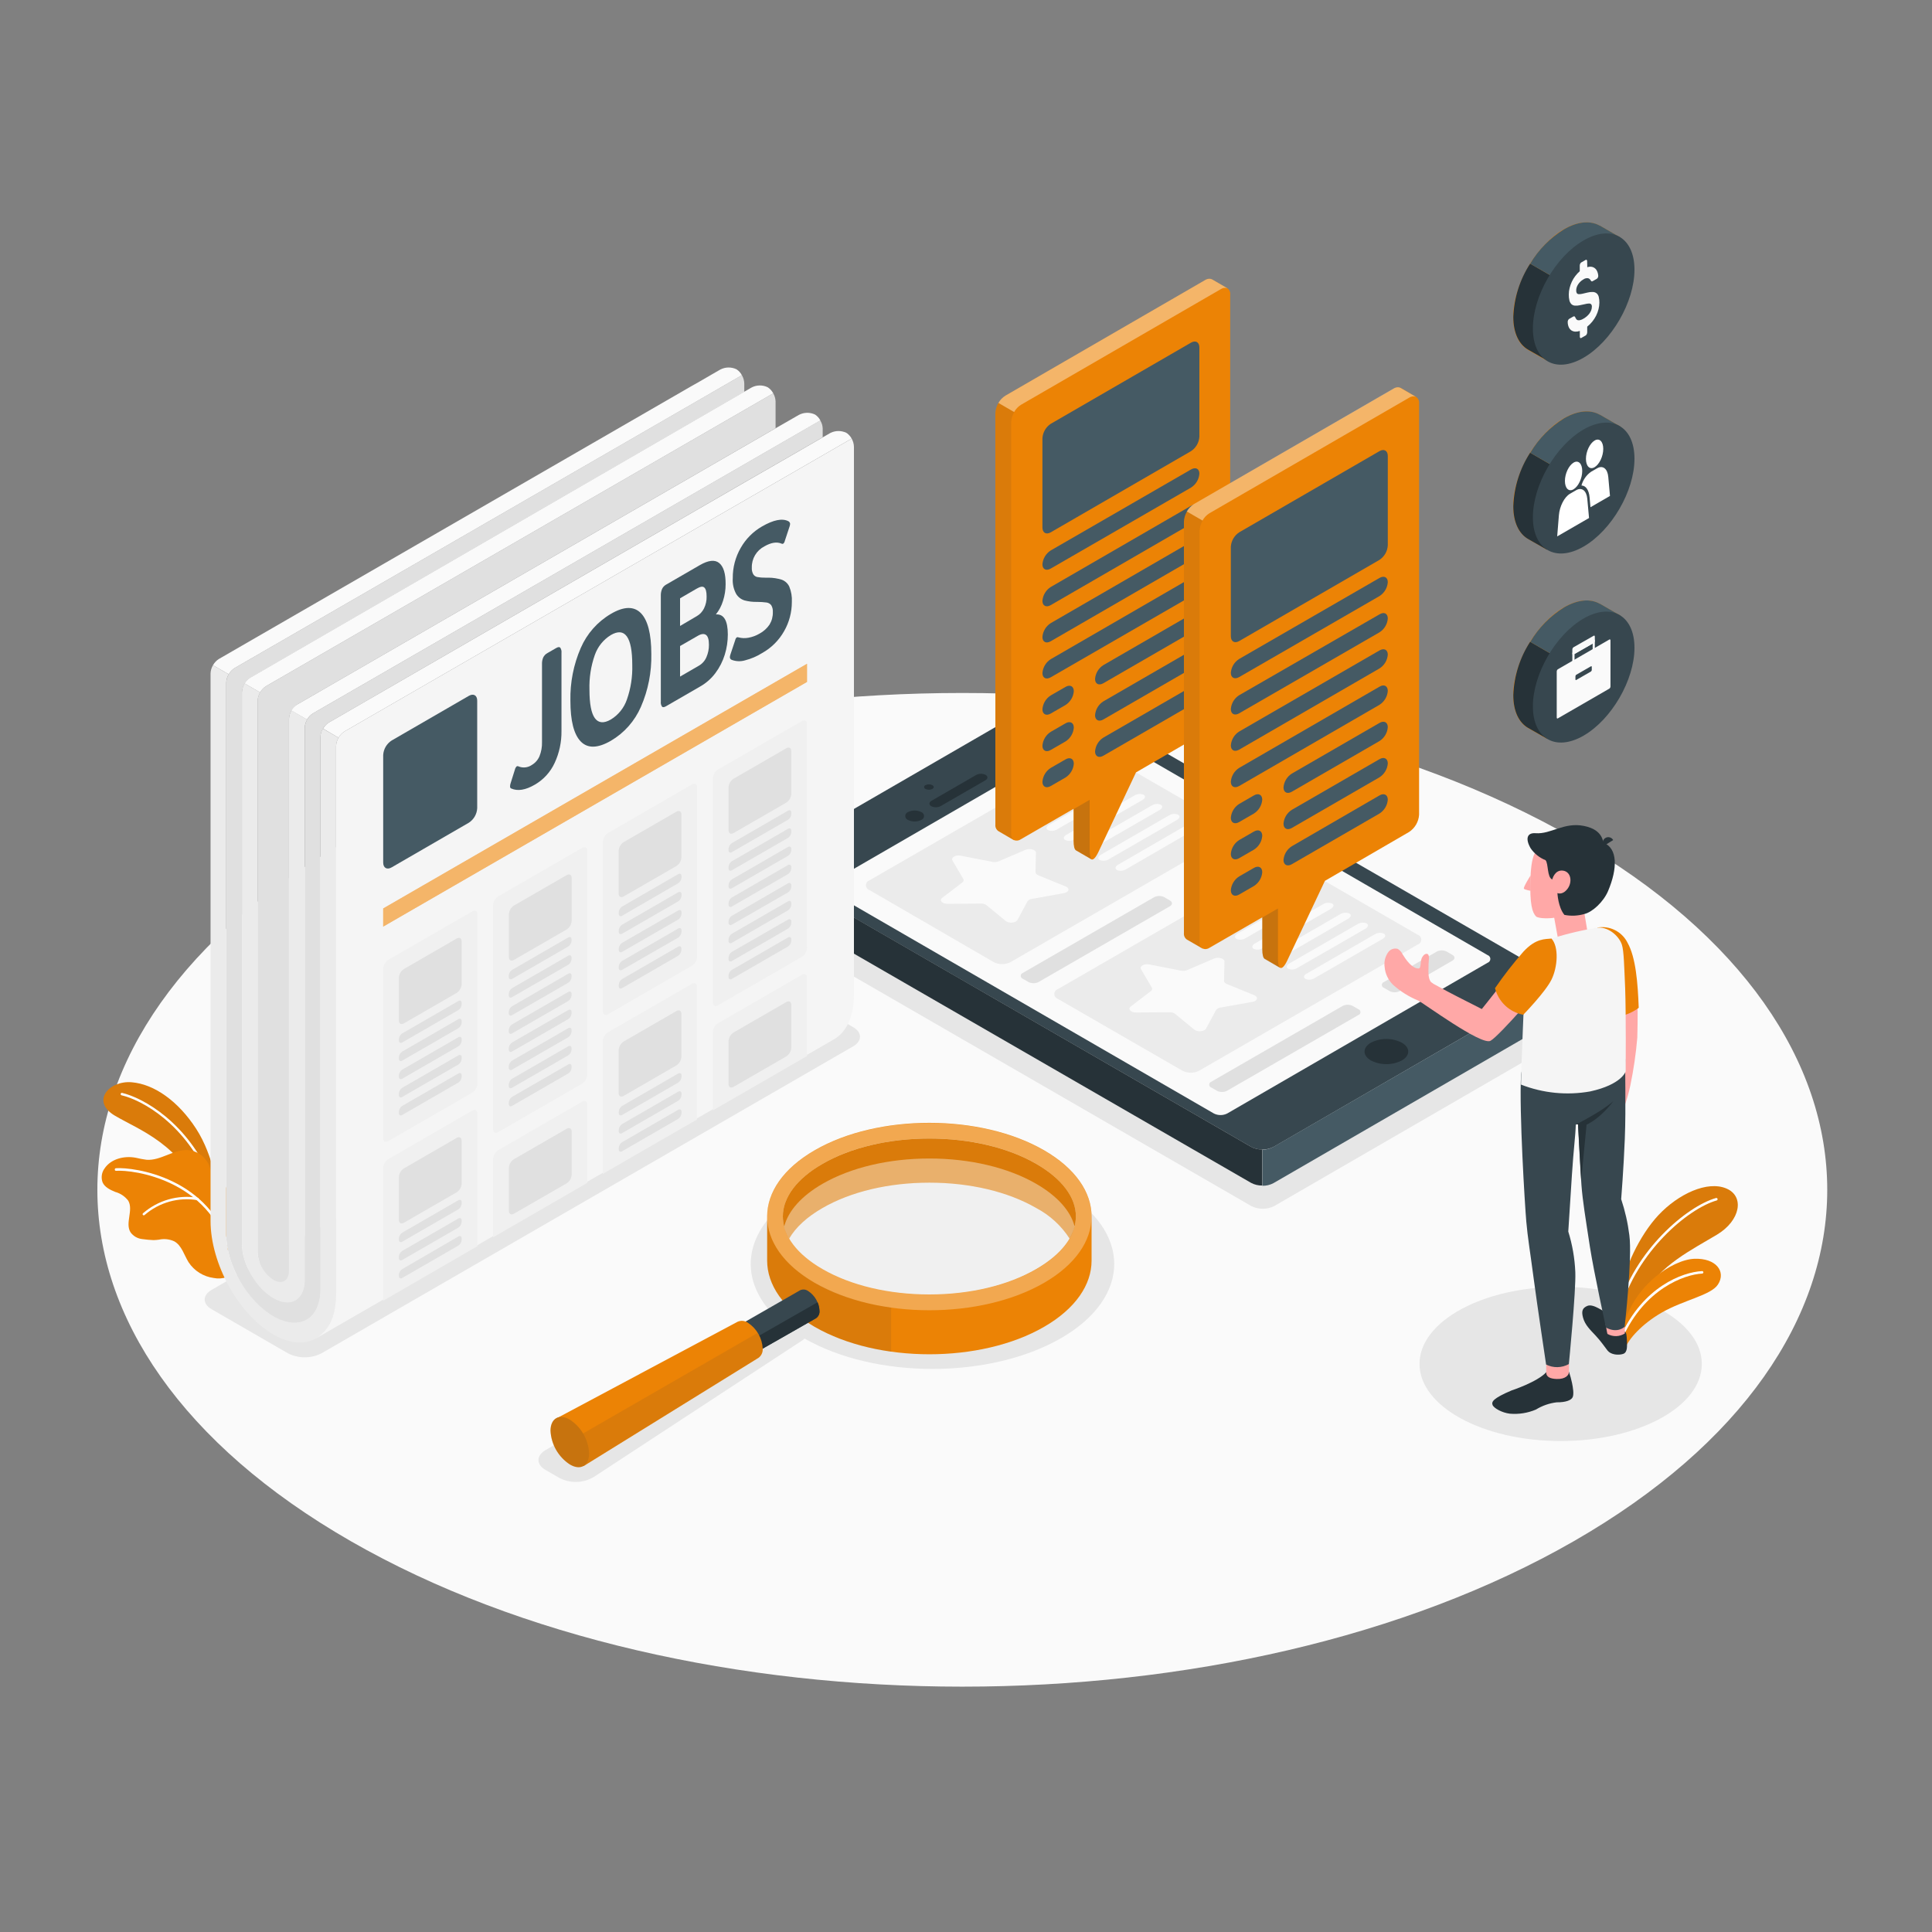 <svg width="100" height="100" viewBox="0 0 100 100" fill="none" xmlns="http://www.w3.org/2000/svg">
<rect x="0" y="0" width="100" height="100" fill="#808080" stroke="none"/>
<g id="Job hunt-amico 1">
<g id="freepik--Floor--inject-69">
<path id="freepik--floor--inject-69" d="M81.466 79.768C63.982 89.812 35.636 89.812 18.152 79.768C0.668 69.724 0.67 53.442 18.152 43.4C35.634 33.358 63.984 33.358 81.466 43.4C98.948 53.442 98.95 69.726 81.466 79.768Z" fill="#FAFAFA"/>
</g>
<g id="freepik--Shadows--inject-69">
<path id="freepik--Shadow--inject-69" d="M54.916 61.584C51.242 59.464 45.286 59.464 41.612 61.584C38.498 63.384 38.026 66.126 40.19 68.214C40.068 68.246 39.95 68.294 39.84 68.356L28.24 75.056C27.748 75.34 27.748 75.802 28.24 76.086L28.968 76.506C29.241 76.645 29.545 76.713 29.851 76.704C30.158 76.696 30.457 76.61 30.722 76.456L41.522 69.382C41.566 69.353 41.608 69.32 41.646 69.284C45.322 71.386 51.246 71.38 54.914 69.266C58.582 67.152 58.6 63.706 54.916 61.584Z" fill="#E6E6E6"/>
<path id="freepik--shadow--inject-69" d="M80.74 53.87L65.956 62.424C65.772 62.517 65.568 62.566 65.361 62.566C65.154 62.566 64.95 62.517 64.766 62.424L39.048 47.574C38.72 47.386 38.72 47.078 39.048 46.888L53.832 38.334C54.016 38.24 54.22 38.191 54.427 38.191C54.634 38.191 54.838 38.24 55.022 38.334L80.74 53.184C81.068 53.372 81.068 53.68 80.74 53.87Z" fill="#E6E6E6"/>
<path id="freepik--shadow--inject-69_2" d="M14.906 70.048L10.952 67.764C10.474 67.488 10.474 67.04 10.952 66.764L38.466 50.878C38.734 50.742 39.031 50.671 39.332 50.671C39.633 50.671 39.93 50.742 40.198 50.878L44.154 53.162C44.632 53.438 44.632 53.886 44.154 54.162L16.638 70.048C16.37 70.184 16.073 70.255 15.772 70.255C15.471 70.255 15.174 70.184 14.906 70.048Z" fill="#E6E6E6"/>
<path id="freepik--shadow--inject-69_3" d="M80.78 74.588C84.815 74.588 88.086 72.8 88.086 70.596C88.086 68.391 84.815 66.603 80.78 66.603C76.745 66.603 73.474 68.391 73.474 70.596C73.474 72.8 76.745 74.588 80.78 74.588Z" fill="#E6E6E6"/>
</g>
<g id="freepik--Plants--inject-69">
<g id="freepik--plants--inject-69">
<path id="Vector" d="M83.978 66.632C84.048 65.746 84.836 63.964 85.848 62.888C86.86 61.812 88.37 61.088 89.368 61.522C90.298 61.922 90.094 63.172 88.866 63.908C87.638 64.644 85.814 65.55 85.188 66.944L83.978 68.62V66.632Z" fill="#EC8305"/>
<path id="Vector_2" opacity="0.1" d="M83.978 66.632C84.048 65.746 84.836 63.964 85.848 62.888C86.86 61.812 88.37 61.088 89.368 61.522C90.298 61.922 90.094 63.172 88.866 63.908C87.638 64.644 85.814 65.55 85.188 66.944L83.978 68.62V66.632Z" fill="#333333"/>
<path id="Vector_3" d="M83.814 67.839C83.829 67.839 83.843 67.834 83.854 67.826C83.866 67.817 83.874 67.805 83.878 67.791C84.714 64.817 87.356 62.557 88.862 62.133C88.877 62.126 88.889 62.115 88.896 62.1C88.903 62.086 88.904 62.069 88.9 62.054C88.895 62.038 88.885 62.025 88.872 62.016C88.858 62.008 88.842 62.004 88.826 62.007C87.292 62.441 84.6 64.737 83.752 67.757C83.75 67.765 83.749 67.774 83.75 67.782C83.751 67.791 83.754 67.799 83.758 67.806C83.762 67.814 83.768 67.82 83.775 67.826C83.782 67.831 83.79 67.835 83.798 67.837L83.814 67.839Z" fill="white"/>
<path id="Vector_4" d="M84.11 69.801C84.292 69.315 84.966 68.543 86.004 67.943C87.152 67.281 88.556 67.047 88.92 66.487C89.358 65.817 88.82 65.107 87.69 65.155C86.56 65.203 84.476 66.569 83.978 68.839L84.11 69.801Z" fill="#EC8305"/>
<path id="Vector_5" d="M83.936 69.268C83.948 69.268 83.96 69.265 83.971 69.258C83.981 69.251 83.989 69.241 83.994 69.23C85.13 66.716 87.178 65.966 88.102 65.92C88.119 65.92 88.135 65.913 88.147 65.901C88.159 65.889 88.166 65.873 88.166 65.856C88.166 65.839 88.159 65.823 88.147 65.811C88.135 65.799 88.119 65.792 88.102 65.792C87.08 65.842 85.042 66.61 83.882 69.176C83.878 69.184 83.876 69.192 83.876 69.201C83.876 69.21 83.877 69.218 83.881 69.226C83.884 69.234 83.889 69.242 83.895 69.248C83.901 69.254 83.908 69.259 83.916 69.262C83.922 69.265 83.929 69.267 83.936 69.268Z" fill="white"/>
</g>
<g id="freepik--plants--inject-69_2">
<path id="Vector_6" d="M11.278 61.694C11.278 61.694 11.078 59.856 10.154 58.428C9.23 57 7.982 56.112 6.81 56.018C5.638 55.924 4.692 57.004 5.946 57.746C7.2 58.488 9.428 59.242 10.454 62.012L11.278 61.694Z" fill="#EC8305"/>
<path id="Vector_7" opacity="0.1" d="M11.278 61.694C11.278 61.694 11.078 59.856 10.154 58.428C9.23 57 7.982 56.112 6.81 56.018C5.638 55.924 4.692 57.004 5.946 57.746C7.2 58.488 9.428 59.242 10.454 62.012L11.278 61.694Z" fill="#333333"/>
<path id="Vector_8" d="M10.934 61.217H10.946C10.954 61.214 10.961 61.209 10.967 61.203C10.972 61.197 10.977 61.191 10.98 61.183C10.983 61.175 10.985 61.167 10.985 61.159C10.985 61.151 10.983 61.142 10.98 61.135C9.744 58.087 7.38 56.815 6.316 56.567C6.3 56.565 6.285 56.569 6.272 56.578C6.259 56.587 6.25 56.601 6.247 56.616C6.243 56.632 6.246 56.648 6.253 56.661C6.261 56.675 6.273 56.685 6.288 56.691C7.338 56.931 9.646 58.183 10.864 61.181C10.87 61.194 10.88 61.204 10.893 61.211C10.905 61.217 10.92 61.219 10.934 61.217Z" fill="white"/>
<path id="Vector_9" d="M5.31 61.2C5.424 61.456 5.71 61.588 5.96 61.692C6.23 61.765 6.468 61.925 6.638 62.148C6.92 62.634 6.458 63.318 6.76 63.79C6.831 63.886 6.921 63.966 7.024 64.025C7.127 64.084 7.242 64.121 7.36 64.134C7.554 64.162 7.749 64.18 7.944 64.188C8.037 64.186 8.13 64.178 8.222 64.166C8.491 64.106 8.772 64.136 9.022 64.252C9.408 64.468 9.526 64.956 9.76 65.332C9.905 65.554 10.097 65.742 10.322 65.882C10.547 66.023 10.799 66.114 11.062 66.148C11.286 66.193 11.518 66.178 11.734 66.104L11.772 66.08C11.796 66.054 11.819 66.027 11.84 65.998V65.986C11.908 65.734 11.796 65.472 11.792 65.212V65.164C11.792 64.862 11.812 64.564 11.818 64.26C11.831 63.704 11.837 63.148 11.834 62.592C11.834 62.232 11.874 61.836 11.722 61.496C11.552 61.122 11.132 61.114 10.974 60.746C10.91 60.6 10.876 60.444 10.814 60.296C10.719 60.08 10.566 59.893 10.372 59.758C10.178 59.622 9.95 59.543 9.714 59.528C8.978 59.49 8.314 60.084 7.586 60.03C7.397 60.005 7.209 59.969 7.024 59.924C6.424 59.812 5.742 59.982 5.408 60.484C5.334 60.586 5.287 60.705 5.27 60.83C5.253 60.955 5.267 61.082 5.31 61.2Z" fill="#EC8305"/>
<path id="Vector_10" d="M11.908 64.833C11.916 64.831 11.924 64.828 11.93 64.823C11.937 64.818 11.942 64.812 11.947 64.805C11.951 64.797 11.953 64.789 11.954 64.781C11.955 64.773 11.954 64.765 11.952 64.757C10.942 60.949 6.932 60.401 6 60.467C5.992 60.467 5.984 60.469 5.977 60.473C5.969 60.477 5.963 60.482 5.957 60.488C5.952 60.494 5.948 60.501 5.945 60.509C5.943 60.517 5.941 60.525 5.942 60.533C5.941 60.541 5.942 60.55 5.944 60.558C5.946 60.566 5.95 60.573 5.956 60.58C5.961 60.586 5.968 60.591 5.976 60.595C5.983 60.599 5.992 60.601 6 60.601C6.918 60.535 10.842 61.073 11.834 64.801C11.841 64.814 11.851 64.825 11.865 64.831C11.879 64.836 11.894 64.837 11.908 64.833Z" fill="white"/>
<path id="Vector_11" d="M7.452 62.905C7.465 62.902 7.477 62.896 7.486 62.887C7.856 62.566 8.293 62.331 8.764 62.198C9.236 62.065 9.731 62.038 10.214 62.119C10.231 62.121 10.247 62.116 10.261 62.106C10.274 62.096 10.283 62.081 10.286 62.065C10.287 62.057 10.287 62.048 10.284 62.04C10.282 62.032 10.279 62.025 10.274 62.019C10.269 62.012 10.262 62.007 10.255 62.002C10.248 61.998 10.24 61.996 10.232 61.995C9.73 61.912 9.215 61.942 8.726 62.081C8.236 62.221 7.784 62.466 7.4 62.801C7.394 62.806 7.39 62.813 7.386 62.821C7.383 62.828 7.382 62.837 7.382 62.845C7.382 62.853 7.383 62.861 7.386 62.869C7.39 62.876 7.394 62.883 7.4 62.889C7.407 62.895 7.415 62.9 7.424 62.902C7.433 62.905 7.443 62.906 7.452 62.905Z" fill="white"/>
</g>
</g>
<g id="freepik--Device--inject-69">
<g id="freepik--device--inject-69">
<path id="Vector_12" d="M80.2 51.1L65.916 59.366C65.738 59.455 65.541 59.502 65.341 59.502C65.141 59.502 64.944 59.455 64.766 59.366L39.906 45.016C39.588 44.834 39.588 44.536 39.906 44.354L54.2 36.086C54.378 35.996 54.575 35.949 54.774 35.949C54.973 35.949 55.17 35.996 55.348 36.086L80.2 50.436C80.508 50.62 80.508 50.916 80.2 51.1Z" fill="#37474F"/>
<path id="Vector_13" d="M72.558 54.889C72.31 55.015 72.036 55.081 71.758 55.081C71.48 55.081 71.206 55.015 70.958 54.889C70.518 54.635 70.518 54.223 70.958 53.969C71.206 53.843 71.48 53.776 71.758 53.776C72.036 53.776 72.31 53.843 72.558 53.969C73 54.223 73 54.635 72.558 54.889Z" fill="#263238"/>
<path id="Vector_14" d="M65.906 59.366L80.2 51.1C80.484 50.936 80.514 50.68 80.29 50.5C80.432 50.612 80.549 50.754 80.633 50.914C80.716 51.075 80.765 51.251 80.776 51.432V51.972C80.766 52.172 80.708 52.367 80.608 52.541C80.508 52.715 80.368 52.863 80.2 52.972L65.916 61.238C65.74 61.332 65.542 61.38 65.342 61.376V59.51C65.539 59.51 65.733 59.46 65.906 59.366Z" fill="#455A64"/>
<path id="Vector_15" d="M39.906 46.883C39.738 46.774 39.599 46.626 39.499 46.452C39.399 46.278 39.342 46.083 39.332 45.883V45.343C39.343 45.162 39.391 44.985 39.475 44.824C39.559 44.663 39.676 44.522 39.818 44.409C39.594 44.593 39.618 44.847 39.906 45.009L64.756 59.359C64.933 59.453 65.131 59.501 65.332 59.497V61.363C65.131 61.367 64.933 61.319 64.756 61.225L39.906 46.883Z" fill="#263238"/>
<path id="Vector_16" d="M63.52 57.634L76.994 49.834C77.036 49.82 77.073 49.793 77.1 49.757C77.126 49.721 77.14 49.678 77.14 49.634C77.14 49.589 77.126 49.546 77.1 49.51C77.073 49.474 77.036 49.447 76.994 49.434L57.078 37.914C56.971 37.859 56.854 37.831 56.734 37.831C56.614 37.831 56.497 37.859 56.39 37.914L42.91 45.714C42.868 45.727 42.831 45.754 42.804 45.79C42.778 45.826 42.764 45.869 42.764 45.914C42.764 45.958 42.778 46.002 42.804 46.037C42.831 46.073 42.868 46.1 42.91 46.114L62.83 57.634C62.937 57.688 63.055 57.716 63.175 57.716C63.295 57.716 63.413 57.688 63.52 57.634Z" fill="#FAFAFA"/>
<path id="Vector_17" d="M45 46.068L51.436 49.8C51.57 49.868 51.718 49.903 51.869 49.903C52.02 49.903 52.168 49.868 52.302 49.8L63.622 43.266C63.674 43.248 63.72 43.215 63.752 43.17C63.784 43.125 63.801 43.071 63.801 43.016C63.801 42.961 63.784 42.907 63.752 42.862C63.72 42.817 63.674 42.784 63.622 42.766L57.178 39.042C57.044 38.974 56.895 38.938 56.745 38.938C56.594 38.938 56.446 38.974 56.312 39.042L45 45.568C44.948 45.586 44.902 45.619 44.87 45.664C44.838 45.709 44.821 45.763 44.821 45.818C44.821 45.873 44.838 45.927 44.87 45.972C44.902 46.017 44.948 46.05 45 46.068Z" fill="#EBEBEB"/>
<path id="Vector_18" d="M49.726 44.29L51.378 44.612C51.481 44.633 51.588 44.623 51.686 44.584L53.086 43.984C53.308 43.888 53.624 43.984 53.62 44.142L53.598 45.142C53.598 45.206 53.65 45.266 53.74 45.304L55.164 45.886C55.39 45.978 55.336 46.18 55.07 46.228L53.4 46.53C53.356 46.534 53.314 46.547 53.276 46.569C53.238 46.592 53.205 46.622 53.18 46.658L52.662 47.62C52.578 47.772 52.228 47.804 52.062 47.674L51.062 46.852C50.982 46.794 50.885 46.765 50.786 46.77L49.04 46.782C48.762 46.782 48.602 46.602 48.768 46.474L49.812 45.674C49.827 45.665 49.84 45.654 49.85 45.64C49.861 45.627 49.868 45.611 49.873 45.595C49.877 45.578 49.879 45.561 49.876 45.544C49.874 45.527 49.869 45.511 49.86 45.496L49.3 44.542C49.212 44.382 49.462 44.238 49.726 44.29Z" fill="#FAFAFA"/>
<path id="Vector_19" d="M53.4 42.181L56.944 40.136C57.014 40.094 57.092 40.07 57.172 40.065C57.253 40.059 57.334 40.072 57.408 40.103C57.52 40.169 57.494 40.289 57.352 40.371L53.81 42.417C53.74 42.458 53.662 42.482 53.582 42.487C53.501 42.493 53.421 42.48 53.346 42.45C53.234 42.383 53.26 42.264 53.4 42.181Z" fill="#FAFAFA"/>
<path id="Vector_20" d="M54.296 42.698L57.838 40.652C57.907 40.611 57.986 40.587 58.066 40.581C58.147 40.576 58.227 40.589 58.302 40.62C58.414 40.686 58.39 40.806 58.246 40.888L54.704 42.934C54.634 42.974 54.556 42.998 54.476 43.004C54.395 43.01 54.315 42.996 54.24 42.966C54.126 42.9 54.152 42.78 54.296 42.698Z" fill="#FAFAFA"/>
<path id="Vector_21" d="M55.188 43.213L58.73 41.167C58.799 41.126 58.878 41.102 58.958 41.096C59.039 41.09 59.12 41.104 59.194 41.135C59.308 41.201 59.282 41.321 59.138 41.403L55.6 43.449C55.53 43.49 55.452 43.514 55.372 43.519C55.291 43.525 55.211 43.512 55.136 43.481C55.02 43.415 55.044 43.295 55.188 43.213Z" fill="#FAFAFA"/>
<path id="Vector_22" d="M56.08 43.728L59.624 41.684C59.693 41.643 59.771 41.618 59.851 41.612C59.931 41.607 60.012 41.62 60.086 41.652C60.2 41.716 60.174 41.836 60.032 41.92L56.488 43.964C56.419 44.005 56.34 44.03 56.26 44.035C56.179 44.041 56.098 44.028 56.024 43.996C55.912 43.932 55.938 43.812 56.08 43.728Z" fill="#FAFAFA"/>
<path id="Vector_23" d="M56.974 44.244L60.516 42.2C60.585 42.158 60.664 42.134 60.744 42.128C60.825 42.123 60.906 42.136 60.98 42.168C61.092 42.232 61.068 42.352 60.924 42.436L57.382 44.48C57.313 44.521 57.234 44.546 57.154 44.551C57.073 44.557 56.992 44.543 56.918 44.512C56.8 44.448 56.83 44.328 56.974 44.244Z" fill="#FAFAFA"/>
<path id="Vector_24" d="M57.866 44.759L61.4 42.715C61.469 42.674 61.548 42.649 61.628 42.644C61.709 42.638 61.79 42.652 61.864 42.683C61.976 42.747 61.952 42.867 61.808 42.951L58.274 44.999C58.205 45.041 58.126 45.065 58.046 45.071C57.965 45.076 57.884 45.063 57.81 45.031C57.698 44.963 57.722 44.843 57.866 44.759Z" fill="#FAFAFA"/>
<path id="Vector_25" d="M52.942 50.66L53.234 50.83C53.315 50.87 53.404 50.891 53.494 50.891C53.584 50.891 53.673 50.87 53.754 50.83L60.554 46.907C60.698 46.824 60.698 46.69 60.554 46.608L60.26 46.438C60.179 46.397 60.09 46.376 60 46.376C59.91 46.376 59.821 46.397 59.74 46.438L52.94 50.359C52.908 50.37 52.881 50.391 52.862 50.417C52.843 50.445 52.832 50.477 52.833 50.51C52.833 50.544 52.843 50.576 52.863 50.603C52.883 50.629 52.91 50.649 52.942 50.66Z" fill="#E0E0E0"/>
<path id="Vector_26" d="M65.128 43.623L65.42 43.793C65.564 43.875 65.564 44.009 65.42 44.093L62.69 45.669C62.609 45.71 62.52 45.731 62.43 45.731C62.34 45.731 62.251 45.71 62.17 45.669L61.878 45.499C61.734 45.417 61.734 45.283 61.878 45.199L64.6 43.623C64.682 43.581 64.772 43.56 64.864 43.56C64.956 43.56 65.046 43.581 65.128 43.623Z" fill="#E0E0E0"/>
<path id="Vector_27" d="M54.748 51.698L61.2 55.42C61.334 55.488 61.483 55.523 61.633 55.523C61.783 55.523 61.932 55.488 62.066 55.42L73.386 48.886C73.438 48.868 73.484 48.835 73.516 48.79C73.548 48.745 73.565 48.691 73.565 48.636C73.565 48.581 73.548 48.527 73.516 48.482C73.484 48.437 73.438 48.404 73.386 48.386L66.942 44.662C66.808 44.594 66.659 44.559 66.509 44.559C66.359 44.559 66.21 44.594 66.076 44.662L54.748 51.2C54.697 51.218 54.652 51.252 54.62 51.297C54.589 51.341 54.572 51.394 54.572 51.449C54.572 51.504 54.589 51.557 54.62 51.602C54.652 51.646 54.697 51.68 54.748 51.698Z" fill="#EBEBEB"/>
<path id="Vector_28" d="M59.48 49.918L61.134 50.242C61.237 50.263 61.344 50.253 61.442 50.214L62.842 49.614C63.066 49.518 63.382 49.614 63.378 49.77L63.356 50.77C63.356 50.834 63.406 50.894 63.496 50.93L64.922 51.512C65.148 51.606 65.092 51.808 64.828 51.856L63.16 52.154C63.116 52.158 63.074 52.172 63.036 52.194C62.998 52.216 62.966 52.246 62.94 52.282L62.422 53.244C62.34 53.396 61.99 53.428 61.822 53.298L60.822 52.476C60.741 52.418 60.643 52.389 60.544 52.394L58.798 52.406C58.522 52.406 58.36 52.226 58.526 52.098L59.57 51.298C59.6 51.28 59.621 51.252 59.631 51.219C59.64 51.185 59.636 51.15 59.62 51.12L59.058 50.166C58.968 50.012 59.218 49.868 59.48 49.918Z" fill="#FAFAFA"/>
<path id="Vector_29" d="M63.158 47.811L66.7 45.765C66.769 45.724 66.848 45.7 66.928 45.695C67.009 45.689 67.09 45.702 67.164 45.733C67.278 45.799 67.252 45.919 67.108 46.001L63.566 48.047C63.496 48.088 63.418 48.112 63.338 48.117C63.257 48.123 63.177 48.11 63.102 48.079C63 48.013 63.014 47.893 63.158 47.811Z" fill="#FAFAFA"/>
<path id="Vector_30" d="M64.05 48.328L67.6 46.282C67.67 46.241 67.748 46.217 67.828 46.211C67.909 46.206 67.99 46.219 68.064 46.25C68.176 46.316 68.15 46.436 68.008 46.518L64.464 48.564C64.395 48.605 64.317 48.63 64.236 48.636C64.156 48.643 64.075 48.63 64 48.6C63.882 48.53 63.908 48.41 64.05 48.328Z" fill="#FAFAFA"/>
<path id="Vector_31" d="M64.944 48.841L68.486 46.799C68.555 46.758 68.633 46.733 68.714 46.728C68.795 46.722 68.876 46.736 68.95 46.767C69.062 46.831 69.038 46.951 68.894 47.035L65.352 49.079C65.282 49.12 65.204 49.144 65.124 49.149C65.043 49.155 64.963 49.142 64.888 49.111C64.774 49.045 64.8 48.925 64.944 48.841Z" fill="#FAFAFA"/>
<path id="Vector_32" d="M65.836 49.358L69.378 47.314C69.447 47.273 69.526 47.248 69.606 47.242C69.687 47.237 69.768 47.25 69.842 47.282C69.956 47.346 69.93 47.466 69.786 47.55L66.244 49.6C66.175 49.641 66.096 49.666 66.016 49.671C65.935 49.677 65.854 49.663 65.78 49.632C65.668 49.562 65.692 49.442 65.836 49.358Z" fill="#FAFAFA"/>
<path id="Vector_33" d="M66.728 49.873L70.272 47.83C70.341 47.788 70.419 47.764 70.499 47.758C70.579 47.752 70.66 47.766 70.734 47.797C70.848 47.861 70.822 47.981 70.68 48.066L67.136 50.109C67.067 50.151 66.988 50.175 66.908 50.181C66.827 50.187 66.746 50.173 66.672 50.142C66.56 50.078 66.586 49.958 66.728 49.873Z" fill="#FAFAFA"/>
<path id="Vector_34" d="M67.622 50.4L71.164 48.356C71.233 48.315 71.312 48.29 71.392 48.284C71.473 48.279 71.554 48.292 71.628 48.324C71.74 48.388 71.716 48.508 71.572 48.592L68.03 50.636C67.961 50.677 67.882 50.702 67.802 50.707C67.721 50.713 67.64 50.699 67.566 50.668C67.452 50.6 67.478 50.474 67.622 50.4Z" fill="#FAFAFA"/>
<path id="Vector_35" d="M62.696 56.289L62.99 56.459C63.071 56.5 63.16 56.521 63.25 56.521C63.34 56.521 63.429 56.5 63.51 56.459L70.31 52.537C70.341 52.527 70.369 52.507 70.388 52.48C70.408 52.453 70.418 52.421 70.418 52.387C70.418 52.354 70.408 52.322 70.388 52.295C70.369 52.268 70.341 52.248 70.31 52.237L70.016 52.067C69.935 52.027 69.846 52.006 69.756 52.006C69.666 52.006 69.577 52.027 69.496 52.067L62.696 55.989C62.664 56 62.637 56.02 62.618 56.047C62.598 56.074 62.588 56.106 62.588 56.139C62.588 56.173 62.598 56.205 62.618 56.232C62.637 56.259 62.664 56.279 62.696 56.289Z" fill="#E0E0E0"/>
<path id="Vector_36" d="M74.882 49.254L75.176 49.424C75.32 49.506 75.32 49.64 75.176 49.724L72.446 51.3C72.365 51.34 72.276 51.361 72.186 51.361C72.096 51.361 72.007 51.34 71.926 51.3L71.632 51.13C71.6 51.12 71.573 51.099 71.554 51.072C71.534 51.045 71.524 51.013 71.524 50.98C71.524 50.947 71.534 50.914 71.554 50.887C71.573 50.86 71.6 50.84 71.632 50.83L74.364 49.254C74.444 49.213 74.533 49.192 74.623 49.192C74.713 49.192 74.802 49.213 74.882 49.254Z" fill="#E0E0E0"/>
<path id="Vector_37" d="M48.256 40.837C48.201 40.864 48.141 40.878 48.08 40.878C48.019 40.878 47.959 40.864 47.904 40.837C47.883 40.83 47.865 40.817 47.853 40.799C47.84 40.781 47.833 40.759 47.833 40.737C47.833 40.715 47.84 40.694 47.853 40.676C47.865 40.658 47.883 40.645 47.904 40.638C47.959 40.611 48.019 40.597 48.08 40.597C48.141 40.597 48.201 40.611 48.256 40.638C48.354 40.691 48.354 40.782 48.256 40.837Z" fill="#263238"/>
<path id="Vector_38" d="M47.694 42.436C47.585 42.491 47.464 42.52 47.342 42.52C47.22 42.52 47.099 42.491 46.99 42.436C46.95 42.42 46.916 42.392 46.892 42.357C46.868 42.321 46.856 42.279 46.856 42.236C46.856 42.193 46.868 42.151 46.892 42.116C46.916 42.08 46.95 42.052 46.99 42.036C47.099 41.981 47.22 41.952 47.342 41.952C47.464 41.952 47.585 41.981 47.694 42.036C47.734 42.052 47.768 42.08 47.792 42.116C47.816 42.151 47.828 42.193 47.828 42.236C47.828 42.279 47.816 42.321 47.792 42.357C47.768 42.392 47.734 42.42 47.694 42.436Z" fill="#263238"/>
<path id="Vector_39" d="M48.2 41.727C48.07 41.651 48.078 41.527 48.216 41.447L50.532 40.109C50.607 40.071 50.691 40.051 50.775 40.051C50.859 40.051 50.943 40.071 51.018 40.109C51.146 40.183 51.14 40.309 51.002 40.389L48.686 41.725C48.611 41.764 48.528 41.784 48.443 41.784C48.359 41.784 48.276 41.765 48.2 41.727Z" fill="#263238"/>
</g>
</g>
<g id="freepik--Newspaper--inject-69">
<g id="freepik--news-paper--inject-69">
<path id="Vector_40" d="M42.582 22.162V22.632L40.958 23.57L38.522 24.97L17.018 37.4C16.891 37.48 16.785 37.591 16.712 37.722C16.633 37.851 16.589 37.999 16.584 38.15V66.73C16.584 68.284 15.492 68.914 14.148 68.13C12.804 67.346 11.71 65.464 11.71 63.91V35.328C11.718 35.178 11.762 35.031 11.837 34.901C11.913 34.771 12.018 34.66 12.144 34.578L36.082 20.756L38.4 19.42C38.477 19.55 38.52 19.698 38.524 19.85V20.286L12.956 35.086C12.836 35.16 12.736 35.264 12.666 35.386C12.579 35.52 12.53 35.676 12.524 35.836V64.378C12.524 65.414 13.252 66.672 14.15 67.19C15.048 67.708 15.774 67.288 15.774 66.252V37.672C15.781 37.522 15.823 37.376 15.897 37.246C15.971 37.116 16.075 37.005 16.2 36.922L42.456 21.762C42.532 21.882 42.575 22.02 42.582 22.162Z" fill="#E0E0E0"/>
<path id="Vector_41" d="M40.144 20.786V22.162L15.4 36.454C15.273 36.535 15.167 36.645 15.09 36.775C15.013 36.904 14.968 37.05 14.958 37.2V65.78C14.958 66.298 14.596 66.508 14.148 66.248C13.912 66.095 13.716 65.889 13.575 65.645C13.433 65.402 13.352 65.129 13.336 64.848V36.266C13.341 36.115 13.384 35.968 13.462 35.838C13.537 35.708 13.642 35.597 13.768 35.516L40.022 20.358C40.098 20.488 40.14 20.636 40.144 20.786Z" fill="#E0E0E0"/>
<path id="Vector_42" d="M17.522 38.185C17.444 38.313 17.401 38.46 17.396 38.611V66.945C17.396 67.151 17.383 67.356 17.356 67.561C17.348 67.614 17.34 67.666 17.332 67.717C17.332 67.765 17.314 67.811 17.304 67.859C17.294 67.907 17.284 67.943 17.272 67.983C17.26 68.023 17.252 68.061 17.24 68.099C17.108 68.585 16.796 69.004 16.368 69.271C15.786 69.605 15.006 69.565 14.148 69.071C12.348 68.035 10.898 65.403 10.898 63.195V34.859C10.903 34.708 10.946 34.562 11.024 34.433L11.838 34.901C11.759 35.03 11.715 35.177 11.71 35.329V63.909C11.71 65.463 12.802 67.353 14.148 68.129C15.494 68.905 16.584 68.277 16.584 66.729V38.143C16.589 37.991 16.633 37.844 16.712 37.715L17.522 38.185Z" fill="#EBEBEB"/>
<path id="Vector_43" d="M15.898 37.246C15.82 37.375 15.777 37.522 15.772 37.672V66.252C15.772 67.288 15.044 67.708 14.148 67.19C13.252 66.672 12.522 65.414 12.522 64.378V35.828C12.527 35.668 12.577 35.512 12.664 35.378L13.464 35.838C13.386 35.968 13.343 36.115 13.338 36.266V64.846C13.354 65.127 13.435 65.4 13.576 65.643C13.718 65.886 13.914 66.093 14.15 66.246C14.598 66.506 14.96 66.296 14.96 65.778V37.2C14.965 37.049 15.009 36.901 15.088 36.772L15.898 37.246Z" fill="#EBEBEB"/>
<path id="Vector_44" d="M38.4 19.42L36.086 20.756L12.144 34.578C12.016 34.658 11.911 34.768 11.838 34.9L11.024 34.432C11.097 34.3 11.202 34.188 11.33 34.108L35.27 20.286L35.732 20.018L36.2 19.754L36.6 19.522L36.838 19.384L37.28 19.13C37.409 19.062 37.552 19.024 37.698 19.022C37.844 19.019 37.989 19.051 38.12 19.114C38.238 19.19 38.335 19.296 38.4 19.42Z" fill="#FAFAFA"/>
<path id="Vector_45" d="M44.082 22.702L41.768 24.038L37.706 26.382L17.83 37.86C17.702 37.941 17.596 38.052 17.522 38.184L16.722 37.714C16.794 37.587 16.895 37.479 17.018 37.4L38.52 24.978L40.956 23.578L42.58 22.64L42.958 22.422L43 22.4C43.125 22.341 43.262 22.31 43.4 22.31C43.538 22.31 43.675 22.341 43.8 22.4L43.842 22.426C43.941 22.5 44.023 22.594 44.082 22.702Z" fill="#FAFAFA"/>
<path id="Vector_46" d="M40.022 20.358L13.768 35.516C13.642 35.597 13.537 35.707 13.462 35.838L12.662 35.378C12.732 35.255 12.832 35.152 12.952 35.078L38.52 20.278L38.896 20.06C39.025 19.991 39.168 19.954 39.314 19.951C39.46 19.949 39.605 19.98 39.736 20.044C39.857 20.122 39.956 20.23 40.022 20.358Z" fill="#FAFAFA"/>
<path id="Vector_47" d="M42.462 21.762L16.2 36.922C16.072 37.002 15.966 37.113 15.892 37.246L15.08 36.776C15.157 36.642 15.267 36.531 15.4 36.454L40.152 22.162L41.352 21.474C41.481 21.406 41.624 21.369 41.77 21.366C41.916 21.364 42.061 21.396 42.192 21.46C42.306 21.536 42.399 21.64 42.462 21.762Z" fill="#FAFAFA"/>
<path id="Vector_48" d="M44.2 23.132V51.466C44.2 52.628 43.8 53.442 43.154 53.802L16.33 69.29C16.567 69.147 16.773 68.958 16.935 68.733C17.097 68.508 17.212 68.253 17.272 67.982C17.284 67.942 17.294 67.9 17.304 67.858C17.314 67.816 17.322 67.764 17.332 67.716C17.342 67.668 17.348 67.614 17.356 67.56C17.383 67.356 17.396 67.15 17.396 66.944V38.61C17.401 38.46 17.444 38.313 17.522 38.184C17.596 38.052 17.702 37.941 17.83 37.86L37.706 26.384L41.768 24.04L44.082 22.704C44.157 22.834 44.198 22.982 44.2 23.132Z" fill="#F5F5F5"/>
<path id="Vector_49" d="M20.268 38.331L24.268 36.017C24.508 35.879 24.7 35.989 24.7 36.267V41.833C24.692 41.983 24.649 42.129 24.574 42.259C24.499 42.39 24.394 42.5 24.268 42.583L20.268 44.897C20.028 45.035 19.834 44.922 19.834 44.647V39.081C19.842 38.93 19.886 38.784 19.961 38.654C20.037 38.523 20.142 38.413 20.268 38.331Z" fill="#455A64"/>
<path id="Vector_50" d="M19.834 47.022L41.77 34.358V35.296L19.834 47.96V47.022Z" fill="#EC8305"/>
<path id="Vector_51" opacity="0.4" d="M19.834 47.022L41.77 34.358V35.296L19.834 47.96V47.022Z" fill="white"/>
<path id="Vector_52" d="M20.094 49.686L24.45 47.172C24.592 47.088 24.708 47.156 24.708 47.322V56.102C24.703 56.192 24.678 56.279 24.633 56.358C24.588 56.436 24.525 56.502 24.45 56.552L20.094 59.066C19.95 59.15 19.834 59.082 19.834 58.916V50.136C19.839 50.046 19.865 49.958 19.91 49.88C19.955 49.801 20.018 49.735 20.094 49.686Z" fill="#F0F0F0"/>
<path id="Vector_53" d="M20.094 60L24.45 57.484C24.592 57.402 24.708 57.47 24.708 57.634V64.506L19.834 67.326V60.456C19.838 60.365 19.863 60.276 19.909 60.196C19.954 60.117 20.017 60.05 20.094 60Z" fill="#F0F0F0"/>
<path id="Vector_54" d="M25.782 46.4L30.136 43.886C30.28 43.804 30.396 43.87 30.396 44.036V55.636C30.391 55.726 30.365 55.814 30.32 55.892C30.275 55.97 30.212 56.036 30.136 56.086L25.782 58.6C25.638 58.682 25.522 58.616 25.522 58.45V46.85C25.527 46.76 25.553 46.672 25.599 46.594C25.644 46.516 25.706 46.449 25.782 46.4Z" fill="#F0F0F0"/>
<path id="Vector_55" d="M31.468 43.12L35.822 40.6C35.966 40.517 36.082 40.584 36.082 40.751V49.531C36.077 49.621 36.051 49.709 36.006 49.787C35.961 49.865 35.898 49.931 35.822 49.98L31.468 52.501C31.324 52.584 31.208 52.517 31.208 52.35V43.571C31.213 43.48 31.239 43.392 31.284 43.314C31.329 43.236 31.392 43.17 31.468 43.12Z" fill="#F0F0F0"/>
<path id="Vector_56" d="M37.156 39.836L41.51 37.322C41.654 37.238 41.77 37.306 41.77 37.472V49.072C41.765 49.162 41.739 49.25 41.693 49.328C41.648 49.406 41.586 49.473 41.51 49.522L37.156 52.036C37.012 52.118 36.896 52.052 36.896 51.886V40.286C36.901 40.196 36.927 40.108 36.972 40.03C37.017 39.952 37.08 39.885 37.156 39.836Z" fill="#F0F0F0"/>
<path id="Vector_57" d="M25.782 59.536L30.136 57.022C30.28 56.938 30.396 57.006 30.396 57.172V61.228L25.522 64.044V59.986C25.527 59.896 25.553 59.808 25.598 59.73C25.643 59.652 25.706 59.586 25.782 59.536Z" fill="#F0F0F0"/>
<path id="Vector_58" d="M31.2 53.888V60.76L36.074 57.946V51.074C36.074 50.908 35.958 50.842 35.814 50.924L31.46 53.438C31.384 53.487 31.321 53.553 31.276 53.632C31.231 53.71 31.205 53.798 31.2 53.888Z" fill="#F0F0F0"/>
<path id="Vector_59" d="M37.154 52.97L41.51 50.456C41.654 50.372 41.77 50.44 41.77 50.606V54.662L36.896 57.476V53.42C36.901 53.33 36.926 53.242 36.971 53.164C37.016 53.086 37.079 53.02 37.154 52.97Z" fill="#F0F0F0"/>
<path id="Vector_60" d="M26.6 60L29.33 58.424C29.474 58.34 29.59 58.408 29.59 58.574V60.8C29.585 60.89 29.559 60.978 29.514 61.056C29.469 61.134 29.406 61.201 29.33 61.25L26.6 62.822C26.456 62.904 26.34 62.838 26.34 62.672V60.458C26.343 60.366 26.369 60.277 26.414 60.197C26.459 60.117 26.523 60.05 26.6 60Z" fill="#E0E0E0"/>
<path id="Vector_61" d="M37.968 53.442L40.698 51.866C40.84 51.782 40.958 51.85 40.958 52.016V54.23C40.953 54.32 40.926 54.408 40.881 54.486C40.836 54.564 40.773 54.63 40.698 54.68L37.968 56.256C37.824 56.338 37.708 56.272 37.708 56.106V53.892C37.713 53.802 37.739 53.714 37.784 53.636C37.829 53.558 37.892 53.491 37.968 53.442Z" fill="#E0E0E0"/>
<path id="Vector_62" d="M20.906 50.156L23.636 48.578C23.78 48.496 23.896 48.564 23.896 48.728V50.944C23.891 51.034 23.865 51.121 23.819 51.2C23.774 51.278 23.712 51.344 23.636 51.394L20.906 52.97C20.764 53.052 20.646 52.986 20.646 52.82V50.6C20.652 50.511 20.678 50.424 20.724 50.347C20.769 50.27 20.831 50.205 20.906 50.156Z" fill="#E0E0E0"/>
<path id="Vector_63" d="M20.82 53.488L23.724 51.812C23.82 51.758 23.896 51.802 23.896 51.912V51.982C23.893 52.042 23.876 52.1 23.846 52.153C23.816 52.205 23.774 52.249 23.724 52.282L20.82 53.958C20.724 54.014 20.646 53.958 20.646 53.858V53.788C20.649 53.728 20.667 53.669 20.697 53.617C20.727 53.565 20.77 53.521 20.82 53.488Z" fill="#E0E0E0"/>
<path id="Vector_64" d="M20.82 54.427L23.724 52.751C23.82 52.697 23.896 52.741 23.896 52.851V52.921C23.893 52.981 23.876 53.039 23.846 53.091C23.816 53.143 23.774 53.188 23.724 53.221L20.82 54.897C20.724 54.953 20.646 54.897 20.646 54.797V54.727C20.649 54.666 20.667 54.608 20.697 54.556C20.727 54.504 20.77 54.459 20.82 54.427Z" fill="#E0E0E0"/>
<path id="Vector_65" d="M20.82 55.364L23.724 53.688C23.82 53.634 23.896 53.678 23.896 53.788V53.858C23.893 53.918 23.876 53.977 23.846 54.029C23.816 54.081 23.774 54.125 23.724 54.158L20.82 55.834C20.724 55.89 20.646 55.844 20.646 55.734V55.664C20.649 55.604 20.667 55.545 20.697 55.493C20.727 55.441 20.77 55.397 20.82 55.364Z" fill="#E0E0E0"/>
<path id="Vector_66" d="M20.82 56.303L23.724 54.627C23.82 54.573 23.896 54.617 23.896 54.727V54.8C23.893 54.861 23.876 54.919 23.846 54.971C23.816 55.023 23.774 55.068 23.724 55.1L20.82 56.777C20.724 56.833 20.646 56.787 20.646 56.677V56.6C20.65 56.541 20.667 56.483 20.698 56.431C20.728 56.379 20.77 56.335 20.82 56.303Z" fill="#E0E0E0"/>
<path id="Vector_67" d="M20.82 57.24L23.724 55.564C23.82 55.51 23.896 55.554 23.896 55.664V55.734C23.893 55.794 23.876 55.852 23.846 55.905C23.816 55.957 23.774 56.001 23.724 56.034L20.82 57.71C20.724 57.766 20.646 57.72 20.646 57.61V57.54C20.649 57.48 20.667 57.421 20.697 57.369C20.727 57.317 20.77 57.273 20.82 57.24Z" fill="#E0E0E0"/>
<path id="Vector_68" d="M26.6 46.872L29.33 45.296C29.474 45.212 29.59 45.28 29.59 45.446V47.66C29.585 47.75 29.559 47.838 29.514 47.916C29.469 47.994 29.406 48.06 29.33 48.11L26.6 49.686C26.456 49.768 26.34 49.702 26.34 49.536V47.322C26.345 47.232 26.371 47.144 26.416 47.066C26.461 46.987 26.524 46.921 26.6 46.872Z" fill="#E0E0E0"/>
<path id="Vector_69" d="M26.506 50.2L29.41 48.524C29.506 48.468 29.584 48.512 29.584 48.624V48.692C29.581 48.752 29.563 48.811 29.533 48.863C29.503 48.915 29.461 48.959 29.41 48.992L26.506 50.668C26.412 50.724 26.334 50.668 26.334 50.568V50.5C26.337 50.44 26.354 50.382 26.384 50.33C26.414 50.278 26.456 50.233 26.506 50.2Z" fill="#E0E0E0"/>
<path id="Vector_70" d="M26.506 51.145L29.41 49.469C29.506 49.413 29.584 49.457 29.584 49.569V49.637C29.581 49.697 29.563 49.755 29.533 49.807C29.503 49.86 29.461 49.904 29.41 49.937L26.506 51.613C26.412 51.669 26.334 51.623 26.334 51.513V51.445C26.337 51.385 26.354 51.326 26.384 51.274C26.414 51.222 26.456 51.178 26.506 51.145Z" fill="#E0E0E0"/>
<path id="Vector_71" d="M26.506 52.082L29.41 50.4C29.506 50.344 29.584 50.388 29.584 50.5V50.568C29.581 50.628 29.563 50.687 29.533 50.739C29.503 50.791 29.461 50.836 29.41 50.868L26.506 52.544C26.412 52.6 26.334 52.554 26.334 52.444V52.376C26.338 52.317 26.356 52.26 26.385 52.209C26.415 52.158 26.456 52.115 26.506 52.082Z" fill="#E0E0E0"/>
<path id="Vector_72" d="M26.506 53.021L29.41 51.345C29.506 51.289 29.584 51.333 29.584 51.445V51.513C29.581 51.573 29.563 51.631 29.533 51.684C29.503 51.736 29.461 51.78 29.41 51.813L26.506 53.489C26.412 53.545 26.334 53.499 26.334 53.389V53.321C26.337 53.261 26.354 53.202 26.384 53.15C26.414 53.098 26.456 53.053 26.506 53.021Z" fill="#E0E0E0"/>
<path id="Vector_73" d="M26.506 53.958L29.41 52.282C29.506 52.226 29.584 52.27 29.584 52.382V52.45C29.581 52.51 29.563 52.569 29.533 52.621C29.503 52.673 29.461 52.717 29.41 52.75L26.506 54.426C26.412 54.482 26.334 54.436 26.334 54.326V54.258C26.337 54.198 26.354 54.14 26.384 54.087C26.414 54.035 26.456 53.991 26.506 53.958Z" fill="#E0E0E0"/>
<path id="Vector_74" d="M26.506 54.896L29.41 53.22C29.506 53.164 29.584 53.21 29.584 53.32V53.388C29.581 53.449 29.564 53.507 29.533 53.559C29.503 53.611 29.461 53.656 29.41 53.688L26.506 55.364C26.412 55.42 26.334 55.376 26.334 55.264V55.2C26.337 55.14 26.354 55.081 26.384 55.028C26.414 54.975 26.456 54.93 26.506 54.896Z" fill="#E0E0E0"/>
<path id="Vector_75" d="M26.506 55.834L29.41 54.158C29.506 54.102 29.584 54.148 29.584 54.258V54.326C29.581 54.386 29.564 54.445 29.533 54.497C29.503 54.549 29.461 54.593 29.41 54.626L26.506 56.302C26.412 56.358 26.334 56.314 26.334 56.202V56.134C26.337 56.074 26.355 56.016 26.385 55.964C26.415 55.911 26.456 55.867 26.506 55.834Z" fill="#E0E0E0"/>
<path id="Vector_76" d="M26.506 56.772L29.41 55.096C29.506 55.04 29.584 55.086 29.584 55.196V55.264C29.581 55.324 29.564 55.383 29.533 55.435C29.503 55.487 29.461 55.532 29.41 55.564L26.506 57.24C26.412 57.296 26.334 57.252 26.334 57.14V57.072C26.337 57.012 26.355 56.954 26.385 56.902C26.415 56.85 26.456 56.806 26.506 56.772Z" fill="#E0E0E0"/>
<path id="Vector_77" d="M20.906 60.476L23.636 58.898C23.78 58.816 23.896 58.884 23.896 59.048V61.264C23.891 61.354 23.865 61.442 23.82 61.52C23.775 61.598 23.712 61.665 23.636 61.714L20.906 63.29C20.764 63.372 20.646 63.306 20.646 63.14V60.926C20.651 60.836 20.677 60.748 20.722 60.67C20.767 60.592 20.83 60.525 20.906 60.476Z" fill="#E0E0E0"/>
<path id="Vector_78" d="M20.82 63.801L23.724 62.125C23.82 62.071 23.896 62.115 23.896 62.225V62.295C23.893 62.355 23.876 62.413 23.846 62.465C23.816 62.517 23.774 62.562 23.724 62.595L20.82 64.271C20.724 64.327 20.646 64.281 20.646 64.171V64.101C20.649 64.04 20.667 63.982 20.697 63.93C20.727 63.878 20.77 63.833 20.82 63.801Z" fill="#E0E0E0"/>
<path id="Vector_79" d="M20.82 64.746L23.724 63.07C23.82 63.016 23.896 63.06 23.896 63.17V63.24C23.893 63.3 23.876 63.358 23.846 63.41C23.816 63.463 23.774 63.507 23.724 63.54L20.82 65.216C20.724 65.272 20.646 65.226 20.646 65.116V65.046C20.649 64.986 20.667 64.927 20.697 64.875C20.727 64.823 20.77 64.779 20.82 64.746Z" fill="#E0E0E0"/>
<path id="Vector_80" d="M20.82 65.687L23.724 64.001C23.82 63.947 23.896 63.991 23.896 64.101V64.171C23.893 64.231 23.876 64.289 23.846 64.341C23.816 64.393 23.774 64.438 23.724 64.471L20.82 66.147C20.724 66.203 20.646 66.157 20.646 66.047V65.979C20.65 65.92 20.668 65.863 20.698 65.812C20.729 65.761 20.77 65.718 20.82 65.687Z" fill="#E0E0E0"/>
<path id="Vector_81" d="M32.28 43.588L35.01 42.012C35.154 41.93 35.27 41.996 35.27 42.162V44.376C35.265 44.466 35.239 44.554 35.194 44.632C35.149 44.71 35.086 44.777 35.01 44.826L32.28 46.4C32.138 46.482 32.02 46.414 32.02 46.25V44.038C32.026 43.948 32.052 43.86 32.097 43.782C32.142 43.704 32.205 43.638 32.28 43.588Z" fill="#E0E0E0"/>
<path id="Vector_82" d="M32.2 46.922L35.104 45.246C35.198 45.192 35.276 45.246 35.276 45.346V45.416C35.273 45.476 35.255 45.534 35.225 45.586C35.195 45.638 35.154 45.683 35.104 45.716L32.2 47.4C32.104 47.454 32.026 47.4 32.026 47.3V47.23C32.028 47.168 32.045 47.108 32.075 47.055C32.106 47.001 32.148 46.956 32.2 46.922Z" fill="#E0E0E0"/>
<path id="Vector_83" d="M32.2 47.86L35.104 46.184C35.198 46.13 35.276 46.184 35.276 46.284V46.354C35.273 46.414 35.255 46.473 35.225 46.525C35.195 46.577 35.154 46.621 35.104 46.654L32.2 48.33C32.104 48.384 32.026 48.33 32.026 48.23V48.16C32.029 48.1 32.047 48.042 32.077 47.99C32.107 47.938 32.15 47.893 32.2 47.86Z" fill="#E0E0E0"/>
<path id="Vector_84" d="M32.2 48.801L35.104 47.125C35.198 47.071 35.276 47.115 35.276 47.225V47.295C35.273 47.355 35.255 47.413 35.225 47.465C35.195 47.517 35.154 47.561 35.104 47.595L32.2 49.269C32.104 49.323 32.026 49.269 32.026 49.169V49.099C32.03 49.039 32.047 48.981 32.078 48.929C32.108 48.877 32.15 48.833 32.2 48.801Z" fill="#E0E0E0"/>
<path id="Vector_85" d="M32.2 49.736L35.104 48.06C35.198 48.006 35.276 48.05 35.276 48.16V48.23C35.273 48.29 35.255 48.348 35.225 48.4C35.195 48.452 35.154 48.497 35.104 48.53L32.2 50.2C32.104 50.254 32.026 50.21 32.026 50.1V50.03C32.03 49.971 32.048 49.914 32.078 49.863C32.109 49.812 32.15 49.768 32.2 49.736Z" fill="#E0E0E0"/>
<path id="Vector_86" d="M32.2 50.675L35.098 49.001C35.192 48.947 35.27 48.991 35.27 49.101V49.171C35.267 49.23 35.249 49.289 35.219 49.341C35.189 49.393 35.148 49.437 35.098 49.471L32.2 51.145C32.104 51.199 32.026 51.155 32.026 51.045V50.975C32.029 50.914 32.047 50.856 32.077 50.804C32.107 50.752 32.15 50.707 32.2 50.675Z" fill="#E0E0E0"/>
<path id="Vector_87" d="M37.968 40.306L40.698 38.73C40.84 38.646 40.958 38.714 40.958 38.88V41.094C40.953 41.184 40.926 41.272 40.881 41.35C40.836 41.428 40.773 41.495 40.698 41.544L37.968 43.12C37.824 43.202 37.708 43.136 37.708 42.97V40.756C37.713 40.666 37.739 40.578 37.784 40.5C37.829 40.422 37.892 40.355 37.968 40.306Z" fill="#E0E0E0"/>
<path id="Vector_88" d="M37.88 43.639L40.784 41.962C40.88 41.908 40.958 41.953 40.958 42.062V42.133C40.955 42.193 40.937 42.251 40.907 42.303C40.877 42.355 40.834 42.4 40.784 42.432L37.88 44.108C37.786 44.164 37.708 44.118 37.708 44.008V43.938C37.712 43.879 37.729 43.82 37.759 43.768C37.789 43.716 37.83 43.672 37.88 43.639Z" fill="#E0E0E0"/>
<path id="Vector_89" d="M37.88 44.578L40.784 42.9C40.88 42.846 40.958 42.89 40.958 43V43.07C40.955 43.13 40.937 43.189 40.907 43.241C40.877 43.293 40.834 43.337 40.784 43.37L37.88 45.046C37.786 45.102 37.708 45.056 37.708 44.946V44.878C37.711 44.818 37.728 44.76 37.758 44.707C37.788 44.655 37.83 44.611 37.88 44.578Z" fill="#E0E0E0"/>
<path id="Vector_90" d="M37.88 45.517L40.784 43.839C40.88 43.785 40.958 43.828 40.958 43.938V44.001C40.955 44.061 40.937 44.119 40.907 44.171C40.877 44.223 40.834 44.268 40.784 44.3L37.88 45.977C37.786 46.032 37.708 45.986 37.708 45.877V45.809C37.712 45.75 37.73 45.693 37.76 45.642C37.79 45.592 37.831 45.549 37.88 45.517Z" fill="#E0E0E0"/>
<path id="Vector_91" d="M37.88 46.454L40.784 44.776C40.88 44.722 40.958 44.776 40.958 44.876V44.946C40.955 45.006 40.937 45.065 40.907 45.117C40.877 45.169 40.834 45.213 40.784 45.246L37.88 46.922C37.786 46.978 37.708 46.922 37.708 46.822V46.754C37.711 46.694 37.728 46.636 37.758 46.584C37.788 46.532 37.83 46.487 37.88 46.454Z" fill="#E0E0E0"/>
<path id="Vector_92" d="M37.88 47.401L40.784 45.722C40.88 45.669 40.958 45.722 40.958 45.822V45.892C40.955 45.953 40.937 46.011 40.907 46.063C40.877 46.115 40.834 46.16 40.784 46.193L37.88 47.861C37.786 47.916 37.708 47.861 37.708 47.761V47.693C37.712 47.634 37.73 47.577 37.76 47.526C37.79 47.476 37.831 47.433 37.88 47.401Z" fill="#E0E0E0"/>
<path id="Vector_93" d="M37.88 48.33L40.784 46.654C40.88 46.598 40.958 46.642 40.958 46.754V46.822C40.955 46.882 40.937 46.941 40.907 46.993C40.877 47.045 40.835 47.089 40.784 47.122L37.88 48.8C37.786 48.856 37.708 48.8 37.708 48.7V48.632C37.711 48.572 37.728 48.513 37.758 48.461C37.788 48.408 37.83 48.363 37.88 48.33Z" fill="#E0E0E0"/>
<path id="Vector_94" d="M37.88 49.268L40.784 47.6C40.88 47.544 40.958 47.588 40.958 47.7V47.768C40.955 47.829 40.937 47.887 40.907 47.939C40.877 47.992 40.835 48.036 40.784 48.068L37.88 49.744C37.786 49.8 37.708 49.744 37.708 49.644V49.576C37.71 49.515 37.727 49.455 37.757 49.401C37.786 49.348 37.829 49.302 37.88 49.268Z" fill="#E0E0E0"/>
<path id="Vector_95" d="M37.88 50.2L40.784 48.524C40.88 48.468 40.958 48.512 40.958 48.624V48.692C40.955 48.752 40.937 48.811 40.907 48.863C40.877 48.915 40.835 48.959 40.784 48.992L37.88 50.668C37.786 50.724 37.708 50.68 37.708 50.568V50.5C37.711 50.44 37.728 50.382 37.758 50.33C37.788 50.278 37.83 50.233 37.88 50.2Z" fill="#E0E0E0"/>
<path id="Vector_96" d="M32.28 53.908L35.01 52.332C35.154 52.25 35.27 52.316 35.27 52.482V54.696C35.265 54.786 35.239 54.874 35.194 54.952C35.149 55.031 35.086 55.097 35.01 55.146L32.28 56.724C32.138 56.806 32.02 56.738 32.02 56.574V54.358C32.026 54.268 32.052 54.181 32.097 54.102C32.142 54.024 32.205 53.958 32.28 53.908Z" fill="#E0E0E0"/>
<path id="Vector_97" d="M32.2 57.242L35.104 55.566C35.198 55.512 35.276 55.556 35.276 55.666V55.736C35.273 55.796 35.255 55.854 35.225 55.906C35.195 55.958 35.154 56.003 35.104 56.036L32.2 57.712C32.104 57.766 32.026 57.722 32.026 57.612V57.542C32.029 57.482 32.047 57.423 32.077 57.371C32.107 57.319 32.15 57.275 32.2 57.242Z" fill="#E0E0E0"/>
<path id="Vector_98" d="M32.2 58.18L35.104 56.504C35.198 56.45 35.276 56.504 35.276 56.604V56.674C35.273 56.734 35.255 56.792 35.225 56.844C35.195 56.896 35.154 56.941 35.104 56.974L32.2 58.65C32.104 58.704 32.026 58.66 32.026 58.55V58.48C32.029 58.42 32.047 58.361 32.077 58.309C32.107 58.257 32.15 58.213 32.2 58.18Z" fill="#E0E0E0"/>
<path id="Vector_99" d="M32.2 59.118L35.104 57.442C35.198 57.388 35.276 57.442 35.276 57.542V57.612C35.273 57.672 35.255 57.73 35.225 57.782C35.195 57.834 35.154 57.879 35.104 57.912L32.2 59.588C32.104 59.642 32.026 59.598 32.026 59.488V59.418C32.029 59.358 32.047 59.3 32.077 59.248C32.107 59.195 32.15 59.151 32.2 59.118Z" fill="#E0E0E0"/>
<path id="Vector_100" d="M26.46 40.812C26.42 40.799 26.4 40.761 26.4 40.698C26.402 40.637 26.415 40.577 26.436 40.52L26.652 39.832C26.666 39.77 26.697 39.713 26.742 39.668C26.757 39.66 26.773 39.656 26.79 39.656C26.807 39.656 26.823 39.66 26.838 39.668C26.949 39.715 27.07 39.733 27.19 39.72C27.31 39.707 27.425 39.665 27.524 39.596C27.703 39.492 27.843 39.333 27.924 39.142C28.017 38.908 28.062 38.658 28.054 38.406V34.372C28.05 34.256 28.071 34.14 28.116 34.032C28.164 33.933 28.242 33.852 28.34 33.8L28.784 33.544C28.884 33.486 28.956 33.478 28.998 33.522C29.051 33.602 29.074 33.697 29.062 33.792V37.84C29.069 38.408 28.949 38.971 28.71 39.486C28.492 39.961 28.132 40.356 27.68 40.616C27.199 40.895 26.792 40.96 26.46 40.812Z" fill="#455A64"/>
<path id="Vector_101" d="M30.062 38.382C29.703 38.014 29.524 37.31 29.524 36.268C29.504 35.329 29.687 34.396 30.062 33.534C30.382 32.797 30.927 32.181 31.62 31.774C32.298 31.374 32.82 31.374 33.174 31.738C33.528 32.102 33.712 32.808 33.712 33.85C33.732 34.79 33.549 35.723 33.174 36.584C32.855 37.32 32.311 37.936 31.62 38.342C30.94 38.734 30.421 38.748 30.062 38.382ZM32.446 36.214C32.65 35.637 32.744 35.026 32.726 34.414C32.726 33.693 32.633 33.202 32.446 32.942C32.26 32.682 31.986 32.658 31.62 32.868C31.232 33.106 30.938 33.471 30.788 33.9C30.585 34.478 30.491 35.088 30.51 35.7C30.51 36.42 30.602 36.912 30.788 37.17C30.974 37.428 31.252 37.454 31.62 37.24C32.006 37.005 32.298 36.642 32.446 36.214Z" fill="#455A64"/>
<path id="Vector_102" d="M34.268 36.578C34.215 36.501 34.193 36.407 34.204 36.314V30.828C34.201 30.711 34.222 30.595 34.268 30.486C34.309 30.394 34.38 30.317 34.468 30.266L36.228 29.248C36.671 28.994 37.004 28.959 37.228 29.144C37.452 29.33 37.562 29.696 37.558 30.244C37.558 30.534 37.513 30.823 37.424 31.098C37.346 31.354 37.221 31.593 37.054 31.802C37.466 31.774 37.672 32.121 37.672 32.842C37.672 33.196 37.619 33.548 37.514 33.886C37.409 34.228 37.246 34.548 37.032 34.834C36.818 35.123 36.545 35.362 36.232 35.538L34.472 36.556C34.378 36.61 34.31 36.618 34.268 36.578ZM36.068 31.89C36.229 31.797 36.358 31.657 36.44 31.49C36.533 31.3 36.58 31.089 36.574 30.876C36.574 30.624 36.532 30.476 36.45 30.406C36.368 30.336 36.24 30.366 36.068 30.464L35.2 30.968V32.4L36.068 31.89ZM36.164 34.462C36.343 34.362 36.483 34.205 36.564 34.016C36.652 33.813 36.697 33.594 36.694 33.372C36.694 33.108 36.644 32.938 36.544 32.864C36.444 32.79 36.302 32.804 36.122 32.908L35.2 33.438V35.02L36.164 34.462Z" fill="#455A64"/>
<path id="Vector_103" d="M38.562 34.18C38.334 34.247 38.09 34.237 37.868 34.152C37.842 34.141 37.819 34.122 37.803 34.099C37.788 34.075 37.779 34.047 37.778 34.018C37.781 33.968 37.791 33.919 37.808 33.872L38.056 33.128C38.066 33.075 38.093 33.026 38.134 32.99C38.148 32.983 38.163 32.979 38.179 32.979C38.195 32.979 38.21 32.983 38.224 32.99C38.39 33.035 38.565 33.042 38.734 33.01C38.939 32.974 39.136 32.9 39.316 32.794C39.524 32.682 39.702 32.521 39.834 32.324C39.95 32.132 40.008 31.911 40.002 31.686C40.012 31.561 39.983 31.435 39.92 31.326C39.861 31.25 39.775 31.2 39.68 31.186C39.518 31.165 39.354 31.154 39.19 31.154C38.97 31.16 38.751 31.134 38.538 31.078C38.354 31.022 38.198 30.9 38.1 30.734C37.969 30.489 37.909 30.212 37.928 29.934C37.921 29.378 38.065 28.831 38.344 28.35C38.604 27.894 38.981 27.515 39.436 27.252C40.036 26.906 40.49 26.816 40.806 26.978C40.831 26.991 40.853 27.01 40.868 27.034C40.884 27.057 40.894 27.084 40.896 27.112C40.893 27.162 40.883 27.212 40.866 27.258L40.62 28.002C40.61 28.055 40.583 28.103 40.542 28.138C40.528 28.146 40.513 28.15 40.497 28.15C40.481 28.15 40.466 28.146 40.452 28.138C40.208 28.033 39.912 28.08 39.564 28.28C39.363 28.384 39.196 28.542 39.081 28.736C38.966 28.93 38.908 29.153 38.914 29.378C38.905 29.499 38.931 29.62 38.99 29.726C39.036 29.797 39.108 29.847 39.19 29.866C39.327 29.891 39.467 29.903 39.606 29.9H39.774C40.008 29.901 40.24 29.937 40.464 30.006C40.635 30.069 40.774 30.196 40.852 30.36C40.956 30.614 41.002 30.887 40.986 31.16C40.986 31.689 40.849 32.209 40.586 32.668C40.318 33.144 39.923 33.537 39.446 33.802C39.173 33.974 38.875 34.101 38.562 34.18Z" fill="#455A64"/>
</g>
</g>
<g id="freepik--speech-bubbles--inject-69">
<g id="freepik--Tab--inject-69">
<path id="Vector_104" d="M63.554 14.934L62.742 14.464C62.683 14.436 62.618 14.425 62.553 14.431C62.488 14.438 62.426 14.461 62.374 14.5L52.04 20.48C51.889 20.578 51.763 20.712 51.673 20.868C51.583 21.024 51.53 21.199 51.52 21.38V42.68C51.513 42.744 51.524 42.809 51.55 42.868C51.577 42.927 51.619 42.978 51.672 43.016L52.472 43.484H52.484C52.541 43.507 52.604 43.515 52.665 43.508C52.727 43.501 52.786 43.478 52.836 43.442L55.566 41.866V43.508C55.566 43.798 55.612 43.966 55.688 44.012L56.488 44.478C56.58 44.528 56.714 44.4 56.864 44.078L58.8 39.978L63.154 37.45C63.305 37.351 63.431 37.218 63.521 37.062C63.611 36.905 63.664 36.73 63.674 36.55V15.268C63.684 15.206 63.678 15.143 63.657 15.085C63.636 15.027 63.601 14.975 63.554 14.934Z" fill="#EC8305"/>
<path id="Vector_105" opacity="0.4" d="M63.534 14.922C63.477 14.901 63.415 14.895 63.354 14.903C63.294 14.911 63.236 14.933 63.186 14.968L52.85 20.95C52.7 21.043 52.576 21.173 52.49 21.328L51.678 20.858C51.763 20.703 51.887 20.573 52.038 20.48L62.372 14.498C62.441 14.455 62.521 14.431 62.602 14.428C62.65 14.427 62.698 14.439 62.74 14.462L63.534 14.922Z" fill="white"/>
<path id="Vector_106" opacity="0.2" d="M55.702 44.019C55.628 43.973 55.582 43.805 55.582 43.515V41.875L56.4 41.399V43.979C56.4 44.255 56.442 44.423 56.508 44.479L55.702 44.019Z" fill="#333333"/>
<path id="Vector_107" opacity="0.1" d="M52.488 43.485L51.676 43.017C51.624 42.98 51.583 42.929 51.557 42.87C51.531 42.812 51.52 42.747 51.526 42.683V21.379C51.533 21.195 51.588 21.015 51.686 20.857L52.498 21.327C52.401 21.485 52.346 21.665 52.34 21.849V43.149C52.333 43.214 52.342 43.279 52.368 43.338C52.394 43.397 52.436 43.448 52.488 43.485Z" fill="#333333"/>
<path id="Vector_108" d="M54.388 21.936L61.646 17.736C61.886 17.598 62.08 17.71 62.08 17.986V22.6C62.072 22.75 62.028 22.897 61.953 23.028C61.877 23.158 61.772 23.269 61.646 23.352L54.388 27.552C54.15 27.69 53.956 27.578 53.956 27.302V22.686C53.964 22.536 54.008 22.39 54.083 22.259C54.158 22.129 54.262 22.018 54.388 21.936Z" fill="#455A64"/>
<path id="Vector_109" d="M62.08 24.518C62.069 24.664 62.025 24.805 61.949 24.93C61.874 25.055 61.77 25.16 61.646 25.238L54.388 29.428C54.15 29.566 53.956 29.468 53.956 29.208C53.967 29.063 54.011 28.922 54.087 28.797C54.162 28.673 54.265 28.567 54.388 28.49L61.646 24.3C61.886 24.162 62.08 24.26 62.08 24.518Z" fill="#455A64"/>
<path id="Vector_110" d="M62.08 26.4C62.069 26.545 62.025 26.686 61.949 26.812C61.874 26.937 61.77 27.042 61.646 27.12L54.388 31.32C54.15 31.458 53.956 31.36 53.956 31.1C53.967 30.954 54.011 30.814 54.087 30.689C54.162 30.564 54.265 30.459 54.388 30.382L61.646 26.182C61.886 26.038 62.08 26.136 62.08 26.4Z" fill="#455A64"/>
<path id="Vector_111" d="M62.08 28.27C62.069 28.416 62.025 28.557 61.949 28.682C61.874 28.807 61.77 28.912 61.646 28.99L54.388 33.19C54.15 33.328 53.956 33.23 53.956 32.97C53.967 32.825 54.011 32.684 54.087 32.559C54.162 32.435 54.265 32.329 54.388 32.252L61.646 28.052C61.886 27.914 62.08 28.012 62.08 28.27Z" fill="#455A64"/>
<path id="Vector_112" d="M62.08 30.146C62.069 30.291 62.025 30.433 61.949 30.558C61.874 30.683 61.77 30.788 61.646 30.866L54.388 35.056C54.15 35.194 53.956 35.096 53.956 34.836C53.967 34.691 54.011 34.55 54.087 34.425C54.162 34.301 54.265 34.195 54.388 34.118L61.646 29.918C61.886 29.8 62.08 29.888 62.08 30.146Z" fill="#455A64"/>
<path id="Vector_113" d="M53.956 36.714C53.956 36.972 54.156 37.07 54.388 36.932L55.148 36.494C55.271 36.416 55.374 36.311 55.449 36.186C55.525 36.061 55.569 35.921 55.58 35.776C55.58 35.516 55.38 35.418 55.148 35.556L54.388 35.994C54.265 36.071 54.161 36.177 54.086 36.302C54.011 36.427 53.967 36.568 53.956 36.714Z" fill="#455A64"/>
<path id="Vector_114" d="M56.68 35.144C56.68 35.402 56.88 35.5 57.114 35.362L61.646 32.742C61.77 32.664 61.874 32.559 61.949 32.434C62.025 32.309 62.069 32.167 62.08 32.022C62.08 31.764 61.88 31.666 61.646 31.804L57.114 34.424C56.99 34.501 56.886 34.607 56.811 34.732C56.735 34.857 56.691 34.998 56.68 35.144Z" fill="#455A64"/>
<path id="Vector_115" d="M53.956 38.599C53.956 38.857 54.156 38.955 54.388 38.817L55.148 38.379C55.271 38.302 55.374 38.197 55.449 38.072C55.525 37.947 55.569 37.806 55.58 37.661C55.58 37.401 55.38 37.303 55.148 37.441L54.388 37.879C54.265 37.957 54.161 38.063 54.086 38.188C54.011 38.313 53.967 38.454 53.956 38.599Z" fill="#455A64"/>
<path id="Vector_116" d="M56.68 37.02C56.68 37.278 56.88 37.376 57.114 37.238L61.646 34.618C61.77 34.54 61.874 34.435 61.949 34.31C62.025 34.185 62.069 34.044 62.08 33.898C62.08 33.64 61.88 33.542 61.646 33.68L57.114 36.3C56.99 36.377 56.886 36.483 56.811 36.608C56.735 36.733 56.691 36.874 56.68 37.02Z" fill="#455A64"/>
<path id="Vector_117" d="M53.956 40.466C53.956 40.724 54.156 40.822 54.388 40.684L55.148 40.246C55.271 40.168 55.374 40.063 55.449 39.938C55.525 39.813 55.569 39.673 55.58 39.528C55.58 39.268 55.38 39.17 55.148 39.308L54.388 39.746C54.265 39.823 54.161 39.929 54.086 40.054C54.011 40.179 53.967 40.32 53.956 40.466Z" fill="#455A64"/>
<path id="Vector_118" d="M56.68 38.896C56.68 39.154 56.88 39.252 57.114 39.114L61.646 36.494C61.77 36.416 61.873 36.311 61.949 36.187C62.024 36.062 62.069 35.921 62.08 35.776C62.08 35.516 61.88 35.418 61.646 35.556L57.114 38.176C56.99 38.253 56.886 38.359 56.811 38.484C56.735 38.609 56.691 38.75 56.68 38.896Z" fill="#455A64"/>
</g>
<g id="freepik--tab--inject-69">
<path id="Vector_119" d="M73.308 20.55L72.508 20.08C72.449 20.052 72.384 20.041 72.319 20.048C72.254 20.054 72.192 20.078 72.14 20.116L61.8 26.094C61.649 26.193 61.523 26.326 61.433 26.482C61.343 26.638 61.29 26.814 61.28 26.994V48.294C61.273 48.358 61.284 48.423 61.31 48.483C61.337 48.542 61.379 48.592 61.432 48.63L62.242 49.098H62.252C62.31 49.121 62.373 49.13 62.434 49.122C62.496 49.115 62.555 49.092 62.606 49.056L65.336 47.48V49.122C65.336 49.412 65.382 49.58 65.456 49.626L66.256 50.092H66.266C66.358 50.142 66.492 50.014 66.64 49.692L68.578 45.592L72.932 43.064C73.083 42.965 73.209 42.832 73.299 42.676C73.389 42.519 73.442 42.344 73.452 42.164V20.884C73.459 20.82 73.45 20.756 73.424 20.698C73.399 20.639 73.359 20.588 73.308 20.55Z" fill="#EC8305"/>
<path id="Vector_120" opacity="0.4" d="M73.286 20.538C73.228 20.517 73.167 20.511 73.106 20.519C73.046 20.527 72.988 20.549 72.938 20.584L62.6 26.566C62.45 26.659 62.326 26.79 62.24 26.944L61.428 26.474C61.514 26.32 61.638 26.189 61.788 26.096L72.124 20.114C72.193 20.071 72.272 20.047 72.354 20.044C72.401 20.043 72.448 20.055 72.49 20.078L73.286 20.538Z" fill="white"/>
<path id="Vector_121" opacity="0.2" d="M65.454 49.636C65.38 49.59 65.334 49.422 65.334 49.132V47.492L66.146 47.022V49.599C66.146 49.876 66.188 50.044 66.256 50.099L65.454 49.636Z" fill="#333333"/>
<path id="Vector_122" opacity="0.1" d="M62.24 49.102L61.43 48.633C61.378 48.596 61.337 48.545 61.31 48.487C61.284 48.428 61.273 48.364 61.28 48.3V27C61.286 26.815 61.341 26.635 61.438 26.477L62.25 26.948C62.153 27.105 62.099 27.285 62.092 27.47V48.77C62.085 48.833 62.095 48.897 62.121 48.956C62.147 49.014 62.188 49.064 62.24 49.102Z" fill="#333333"/>
<path id="Vector_123" d="M64.142 27.552L71.4 23.352C71.638 23.214 71.832 23.326 71.832 23.602V28.228C71.824 28.378 71.781 28.525 71.706 28.655C71.63 28.786 71.526 28.897 71.4 28.98L64.142 33.18C63.902 33.318 63.708 33.206 63.708 32.93V28.302C63.716 28.152 63.76 28.005 63.835 27.875C63.911 27.745 64.016 27.634 64.142 27.552Z" fill="#455A64"/>
<path id="Vector_124" d="M71.832 30.134C71.822 30.28 71.777 30.421 71.702 30.546C71.627 30.671 71.523 30.776 71.4 30.854L64.142 35.044C63.902 35.182 63.708 35.084 63.708 34.824C63.719 34.679 63.764 34.538 63.839 34.413C63.915 34.288 64.018 34.183 64.142 34.106L71.4 29.916C71.638 29.778 71.832 29.876 71.832 30.134Z" fill="#455A64"/>
<path id="Vector_125" d="M71.832 32.01C71.822 32.156 71.777 32.297 71.702 32.422C71.627 32.547 71.523 32.653 71.4 32.73L64.142 36.92C63.902 37.058 63.708 36.96 63.708 36.7C63.719 36.555 63.764 36.414 63.839 36.289C63.915 36.165 64.018 36.06 64.142 35.982L71.4 31.8C71.638 31.654 71.832 31.752 71.832 32.01Z" fill="#455A64"/>
<path id="Vector_126" d="M71.832 33.886C71.821 34.031 71.776 34.17 71.701 34.294C71.626 34.418 71.523 34.523 71.4 34.6L64.142 38.8C63.902 38.938 63.708 38.84 63.708 38.58C63.719 38.435 63.764 38.294 63.839 38.169C63.915 38.044 64.018 37.939 64.142 37.862L71.4 33.668C71.638 33.53 71.832 33.628 71.832 33.886Z" fill="#455A64"/>
<path id="Vector_127" d="M71.832 35.762C71.822 35.907 71.777 36.048 71.702 36.173C71.627 36.298 71.523 36.404 71.4 36.482L64.142 40.682C63.902 40.82 63.708 40.722 63.708 40.462C63.719 40.316 63.764 40.176 63.839 40.051C63.915 39.926 64.018 39.821 64.142 39.744L71.4 35.544C71.638 35.4 71.832 35.504 71.832 35.762Z" fill="#455A64"/>
<path id="Vector_128" d="M63.708 42.33C63.708 42.588 63.908 42.686 64.142 42.548L64.9 42.11C65.024 42.033 65.127 41.928 65.203 41.803C65.278 41.678 65.323 41.537 65.334 41.392C65.334 41.132 65.134 41.034 64.9 41.172L64.142 41.61C64.018 41.687 63.914 41.793 63.839 41.918C63.763 42.043 63.719 42.184 63.708 42.33Z" fill="#455A64"/>
<path id="Vector_129" d="M66.434 40.76C66.434 41.018 66.634 41.116 66.868 40.978L71.4 38.358C71.523 38.28 71.627 38.175 71.702 38.05C71.777 37.924 71.822 37.783 71.832 37.638C71.832 37.38 71.632 37.282 71.4 37.42L66.866 40.04C66.743 40.118 66.639 40.223 66.564 40.349C66.489 40.474 66.445 40.614 66.434 40.76Z" fill="#455A64"/>
<path id="Vector_130" d="M63.708 44.2C63.708 44.458 63.908 44.556 64.142 44.418L64.9 43.98C65.024 43.903 65.127 43.798 65.203 43.673C65.278 43.548 65.323 43.407 65.334 43.262C65.334 43.002 65.134 42.904 64.9 43.042L64.142 43.48C64.018 43.557 63.914 43.663 63.839 43.788C63.763 43.913 63.719 44.054 63.708 44.2Z" fill="#455A64"/>
<path id="Vector_131" d="M66.434 42.636C66.434 42.894 66.634 42.992 66.868 42.854L71.4 40.234C71.523 40.156 71.627 40.051 71.702 39.925C71.777 39.8 71.822 39.66 71.832 39.514C71.832 39.256 71.632 39.158 71.4 39.296L66.866 41.916C66.743 41.994 66.639 42.099 66.564 42.224C66.489 42.349 66.445 42.49 66.434 42.636Z" fill="#455A64"/>
<path id="Vector_132" d="M63.708 46.082C63.708 46.34 63.908 46.438 64.142 46.3L64.9 45.862C65.024 45.785 65.127 45.679 65.203 45.555C65.278 45.43 65.323 45.289 65.334 45.144C65.334 44.884 65.134 44.786 64.9 44.924L64.142 45.362C64.018 45.439 63.914 45.545 63.839 45.67C63.763 45.795 63.719 45.936 63.708 46.082Z" fill="#455A64"/>
<path id="Vector_133" d="M66.434 44.512C66.434 44.77 66.634 44.868 66.868 44.73L71.4 42.11C71.523 42.032 71.626 41.927 71.701 41.802C71.776 41.678 71.821 41.537 71.832 41.392C71.832 41.132 71.632 41.034 71.4 41.172L66.866 43.8C66.744 43.877 66.641 43.981 66.566 44.105C66.491 44.228 66.446 44.368 66.434 44.512Z" fill="#455A64"/>
</g>
</g>
<g id="freepik--Icons--inject-69">
<path id="Vector_134" d="M83.876 12.294L82.8 11.678H82.79C82.316 11.412 81.666 11.452 80.946 11.866C79.496 12.704 78.322 14.74 78.322 16.414C78.322 17.248 78.614 17.836 79.088 18.11L80.06 18.666L80.292 18.266C80.557 18.208 80.811 18.109 81.046 17.974C82.494 17.138 83.67 15.102 83.67 13.428C83.669 13.202 83.642 12.977 83.588 12.758L83.876 12.294Z" fill="#EC8305"/>
<path id="Vector_135" d="M78.328 16.401C78.328 17.236 78.62 17.825 79.094 18.099L80.066 18.654L80.298 18.267C80.563 18.207 80.817 18.108 81.052 17.973C81.881 17.451 82.553 16.716 83 15.845L79.2 13.645C78.666 14.468 78.365 15.42 78.328 16.401Z" fill="#263238"/>
<path id="Vector_136" d="M83.878 12.294L82.81 11.678H82.8C82.326 11.411 81.676 11.45 80.956 11.867C80.235 12.31 79.633 12.921 79.2 13.649L83 15.848C83.413 15.114 83.644 14.291 83.672 13.448C83.671 13.223 83.644 12.998 83.59 12.778L83.878 12.294Z" fill="#455A64"/>
<path id="Vector_137" d="M81.966 12.445C80.518 13.281 79.342 15.317 79.342 17.001C79.342 18.685 80.518 19.353 81.966 18.515C83.414 17.677 84.6 15.633 84.6 13.959C84.6 12.285 83.416 11.601 81.966 12.445Z" fill="#37474F"/>
<path id="Vector_138" d="M82.158 13.831C82.236 13.804 82.319 13.797 82.4 13.813C82.466 13.828 82.527 13.86 82.576 13.907C82.624 13.953 82.66 14.01 82.682 14.073C82.707 14.137 82.722 14.204 82.726 14.273C82.727 14.306 82.72 14.339 82.704 14.369C82.692 14.395 82.672 14.417 82.648 14.433L82.448 14.547C82.416 14.567 82.392 14.571 82.376 14.561C82.356 14.548 82.341 14.53 82.332 14.509C82.318 14.483 82.299 14.46 82.277 14.441C82.254 14.423 82.228 14.409 82.2 14.401C82.155 14.394 82.11 14.397 82.066 14.409C82.022 14.42 81.981 14.441 81.946 14.469C81.895 14.497 81.848 14.532 81.806 14.573C81.762 14.613 81.723 14.659 81.69 14.709C81.657 14.757 81.631 14.809 81.612 14.865C81.594 14.918 81.584 14.973 81.584 15.029C81.58 15.079 81.591 15.13 81.616 15.175C81.628 15.19 81.643 15.203 81.66 15.211C81.677 15.22 81.697 15.225 81.716 15.225C81.776 15.227 81.836 15.221 81.894 15.207L82.158 15.145C82.251 15.12 82.348 15.109 82.444 15.113C82.517 15.114 82.587 15.139 82.644 15.185C82.698 15.233 82.736 15.298 82.752 15.369C82.775 15.466 82.785 15.566 82.784 15.667C82.782 15.779 82.768 15.892 82.74 16.001C82.711 16.117 82.669 16.23 82.616 16.337C82.561 16.447 82.494 16.551 82.416 16.647C82.339 16.743 82.251 16.83 82.154 16.907V17.201C82.153 17.233 82.145 17.266 82.13 17.295C82.12 17.322 82.102 17.345 82.078 17.361L81.848 17.493C81.841 17.499 81.831 17.503 81.821 17.503C81.811 17.503 81.801 17.499 81.794 17.493C81.786 17.483 81.78 17.473 81.776 17.461C81.772 17.449 81.771 17.437 81.772 17.425V17.129C81.696 17.155 81.615 17.168 81.534 17.165C81.463 17.162 81.394 17.139 81.334 17.101C81.276 17.059 81.23 17.002 81.2 16.937C81.163 16.851 81.144 16.759 81.144 16.667C81.142 16.633 81.15 16.6 81.166 16.571C81.177 16.544 81.196 16.521 81.22 16.505L81.42 16.391C81.452 16.373 81.476 16.367 81.494 16.375C81.514 16.387 81.529 16.406 81.536 16.429C81.55 16.458 81.566 16.487 81.584 16.515C81.603 16.541 81.629 16.56 81.66 16.571C81.7 16.58 81.74 16.58 81.78 16.571C81.844 16.556 81.905 16.53 81.96 16.495C82.018 16.461 82.073 16.423 82.124 16.381C82.175 16.338 82.221 16.289 82.262 16.237C82.301 16.184 82.334 16.127 82.358 16.067C82.382 16.007 82.395 15.943 82.394 15.879C82.397 15.855 82.395 15.831 82.388 15.807C82.381 15.784 82.37 15.763 82.354 15.745C82.337 15.731 82.318 15.722 82.297 15.716C82.277 15.71 82.255 15.708 82.234 15.711C82.166 15.714 82.099 15.725 82.034 15.743C81.954 15.763 81.864 15.781 81.76 15.801C81.679 15.82 81.595 15.826 81.512 15.819C81.447 15.814 81.386 15.788 81.338 15.745C81.288 15.693 81.252 15.629 81.234 15.559C81.209 15.455 81.198 15.348 81.2 15.241C81.2 15.127 81.215 15.013 81.244 14.903C81.272 14.79 81.311 14.681 81.36 14.577C81.409 14.472 81.469 14.374 81.54 14.283C81.608 14.194 81.684 14.112 81.768 14.039V13.745C81.769 13.712 81.776 13.68 81.79 13.651C81.801 13.624 81.82 13.601 81.844 13.585L82.074 13.453C82.081 13.446 82.09 13.442 82.1 13.442C82.11 13.442 82.119 13.446 82.126 13.453C82.135 13.462 82.141 13.472 82.145 13.484C82.15 13.496 82.151 13.508 82.15 13.521L82.158 13.831Z" fill="#FAFAFA"/>
<path id="Vector_139" d="M83.876 31.865L82.8 31.249H82.79C82.316 30.981 81.666 31.021 80.946 31.437C79.496 32.273 78.322 34.309 78.322 35.983C78.322 36.819 78.614 37.405 79.088 37.681L80.06 38.235L80.292 37.847C80.556 37.788 80.811 37.689 81.046 37.555C82.494 36.717 83.67 34.681 83.67 33.007C83.669 32.781 83.642 32.556 83.588 32.337L83.876 31.865Z" fill="#EC8305"/>
<path id="Vector_140" d="M78.328 35.979C78.328 36.815 78.62 37.401 79.094 37.677L80.066 38.231L80.298 37.843C80.563 37.783 80.817 37.684 81.052 37.549C81.881 37.026 82.554 36.29 83 35.417L79.2 33.217C78.666 34.042 78.364 34.996 78.328 35.979Z" fill="#263238"/>
<path id="Vector_141" d="M83.878 31.865L82.81 31.249H82.8C82.326 30.981 81.676 31.021 80.956 31.437C80.236 31.882 79.635 32.495 79.204 33.223L83.004 35.423C83.421 34.682 83.652 33.851 83.678 33.001C83.677 32.775 83.65 32.55 83.596 32.331L83.878 31.865Z" fill="#455A64"/>
<path id="Vector_142" d="M81.966 32.014C80.518 32.85 79.342 34.886 79.342 36.56C79.342 38.234 80.518 38.913 81.966 38.077C83.414 37.24 84.6 35.2 84.6 33.531C84.6 31.86 83.416 31.178 81.966 32.014Z" fill="#37474F"/>
<path id="Vector_143" d="M83.302 35.642L80.632 37.184C80.6 37.203 80.576 37.184 80.576 37.13V34.763C80.575 34.739 80.58 34.717 80.59 34.696C80.6 34.675 80.614 34.657 80.632 34.642L83.302 33.1C83.332 33.083 83.358 33.1 83.358 33.154V35.525C83.358 35.547 83.353 35.57 83.344 35.59C83.334 35.611 83.32 35.628 83.302 35.642Z" fill="#FAFAFA"/>
<path id="Vector_144" d="M82.492 33.724C82.462 33.742 82.436 33.724 82.436 33.67V33.31L81.498 33.852V34.212C81.498 34.235 81.493 34.258 81.483 34.279C81.473 34.3 81.458 34.318 81.44 34.332C81.41 34.35 81.384 34.332 81.384 34.278V33.83C81.384 33.808 81.389 33.785 81.398 33.765C81.408 33.744 81.422 33.726 81.44 33.712L82.492 33.112C82.524 33.094 82.548 33.112 82.548 33.166V33.6C82.55 33.624 82.545 33.648 82.536 33.669C82.526 33.691 82.511 33.71 82.492 33.724Z" fill="#FAFAFA"/>
<path id="Vector_145" d="M82.492 33.279L81.44 33.879C81.41 33.897 81.384 33.879 81.384 33.825V33.625C81.384 33.602 81.389 33.58 81.398 33.559C81.408 33.538 81.422 33.52 81.44 33.505L82.492 32.905C82.524 32.887 82.548 32.905 82.548 32.959V33.159C82.549 33.182 82.544 33.205 82.534 33.226C82.524 33.247 82.51 33.265 82.492 33.279Z" fill="#FAFAFA"/>
<path id="Vector_146" d="M82.348 34.757L81.584 35.197C81.562 35.211 81.544 35.197 81.544 35.157V35.013C81.544 34.996 81.547 34.98 81.554 34.965C81.561 34.95 81.571 34.937 81.584 34.927L82.348 34.487C82.372 34.473 82.39 34.487 82.39 34.525V34.669C82.39 34.686 82.387 34.703 82.379 34.718C82.372 34.733 82.361 34.746 82.348 34.757Z" fill="#37474F"/>
<path id="Vector_147" d="M83.876 22.081L82.8 21.463H82.79C82.316 21.195 81.666 21.235 80.946 21.651C79.496 22.489 78.322 24.523 78.322 26.197C78.322 27.033 78.614 27.621 79.088 27.895L80.06 28.449L80.292 28.061C80.557 28.003 80.811 27.904 81.046 27.769C82.494 26.931 83.67 24.897 83.67 23.223C83.669 22.996 83.642 22.771 83.588 22.551L83.876 22.081Z" fill="#EC8305"/>
<path id="Vector_148" d="M78.328 26.201C78.328 27.037 78.62 27.625 79.094 27.899L80.066 28.453L80.298 28.065C80.563 28.007 80.817 27.908 81.052 27.773C81.882 27.247 82.556 26.507 83 25.631L79.2 23.431C78.664 24.258 78.363 25.215 78.328 26.201Z" fill="#263238"/>
<path id="Vector_149" d="M83.878 22.081L82.81 21.463H82.8C82.326 21.197 81.676 21.235 80.956 21.651C80.236 22.096 79.635 22.709 79.204 23.437L83.004 25.637C83.419 24.899 83.649 24.073 83.676 23.227C83.675 23 83.648 22.775 83.594 22.555L83.878 22.081Z" fill="#455A64"/>
<path id="Vector_150" d="M81.966 22.229C80.518 23.067 79.342 25.101 79.342 26.774C79.342 28.448 80.518 29.128 81.966 28.291C83.414 27.453 84.6 25.419 84.6 23.744C84.6 22.07 83.416 21.401 81.966 22.229Z" fill="#37474F"/>
<path id="Vector_151" d="M81 24.893C81 24.513 81.2 24.093 81.448 23.945C81.696 23.797 81.896 23.995 81.896 24.377C81.896 24.759 81.696 25.177 81.448 25.325C81.2 25.473 81 25.275 81 24.893Z" fill="white"/>
<path id="Vector_152" d="M82.248 26.812L80.6 27.764L80.688 26.668C80.726 26.202 80.972 25.724 81.264 25.556L81.582 25.372C81.874 25.204 82.12 25.396 82.158 25.82L82.248 26.812Z" fill="white"/>
<path id="Vector_153" d="M82.088 23.75C82.088 23.37 82.288 22.95 82.536 22.802C82.784 22.654 82.984 22.852 82.984 23.234C82.984 23.616 82.784 24.034 82.536 24.182C82.288 24.33 82.088 24.132 82.088 23.75Z" fill="white"/>
<path id="Vector_154" d="M83.332 25.67L82.322 26.254L82.276 25.73C82.242 25.362 82.076 25.13 81.856 25.13C81.933 24.844 82.108 24.593 82.35 24.42L82.668 24.238C82.96 24.068 83.206 24.26 83.244 24.684L83.332 25.67Z" fill="white"/>
</g>
<g id="freepik--magnifying-glass--inject-69">
<g id="freepik--magnifying-glass--inject-69_2">
<path id="Vector_155" d="M56.5 62.964C56.5 61.724 55.68 60.484 54.04 59.538C50.762 57.644 45.44 57.644 42.168 59.538C40.528 60.484 39.708 61.724 39.708 62.964V65.25C39.708 66.49 40.528 67.73 42.168 68.678C45.446 70.57 50.768 70.57 54.04 68.678C55.68 67.73 56.5 66.49 56.5 65.25V62.964ZM42.574 60.24C44.038 59.394 46.002 58.93 48.104 58.93C50.206 58.93 52.17 59.394 53.634 60.24C54.958 61.004 55.688 61.972 55.688 62.964C55.688 63.956 54.958 64.924 53.634 65.688C52.17 66.534 50.2 67 48.104 67C46.008 67 44.038 66.534 42.574 65.688C41.25 64.924 40.52 63.956 40.52 62.964C40.52 61.972 41.25 61 42.574 60.24Z" fill="#EC8305"/>
<path id="Vector_156" opacity="0.3" d="M42.166 66.4C45.446 68.292 50.766 68.292 54.04 66.4C57.314 64.508 57.318 61.438 54.04 59.546C50.762 57.654 45.44 57.652 42.166 59.546C38.892 61.44 38.888 64.5 42.166 66.4ZM40.52 62.972C40.52 61.972 41.248 61.012 42.572 60.248C44.036 59.402 46.002 58.938 48.104 58.938C50.206 58.938 52.17 59.402 53.634 60.248C54.958 61.012 55.686 61.98 55.686 62.972C55.686 63.964 54.958 64.932 53.634 65.696C52.17 66.534 50.2 67 48.104 67C46.008 67 44.036 66.534 42.572 65.688C41.248 64.924 40.52 63.956 40.52 62.964V62.972Z" fill="white"/>
<path id="Vector_157" d="M40.52 62.964C40.525 63.367 40.638 63.763 40.848 64.108C41.18 63.532 41.766 62.99 42.574 62.526C44.036 61.68 46.002 61.214 48.104 61.214C50.206 61.214 52.17 61.68 53.634 62.526C54.337 62.896 54.932 63.441 55.362 64.108C55.57 63.762 55.683 63.367 55.688 62.964C55.688 61.964 54.958 61.004 53.634 60.24C52.17 59.396 50.206 58.93 48.104 58.93C46.002 58.93 44.036 59.396 42.574 60.24C41.248 61 40.52 61.972 40.52 62.964Z" fill="#EC8305"/>
<path id="Vector_158" opacity="0.1" d="M40.52 62.964C40.525 63.367 40.638 63.763 40.848 64.108C41.18 63.532 41.766 62.99 42.574 62.526C44.036 61.68 46.002 61.214 48.104 61.214C50.206 61.214 52.17 61.68 53.634 62.526C54.337 62.896 54.932 63.441 55.362 64.108C55.57 63.762 55.683 63.367 55.688 62.964C55.688 61.964 54.958 61.004 53.634 60.24C52.17 59.396 50.206 58.93 48.104 58.93C46.002 58.93 44.036 59.396 42.574 60.24C41.248 61 40.52 61.972 40.52 62.964Z" fill="#333333"/>
<path id="Vector_159" opacity="0.4" d="M42.572 61.274C44.036 60.43 46.002 59.964 48.104 59.964C50.206 59.964 52.17 60.43 53.634 61.274C54.726 61.906 55.412 62.674 55.62 63.474C55.42 64.274 54.726 65.05 53.634 65.674C52.17 66.534 50.2 67 48.104 67C46.008 67 44.036 66.534 42.572 65.688C41.48 65.058 40.794 64.288 40.588 63.488C40.8 62.674 41.48 61.906 42.572 61.274Z" fill="white"/>
<path id="Vector_160" opacity="0.1" d="M46.126 67.676V69.96C44.737 69.788 43.394 69.353 42.168 68.678C40.528 67.73 39.708 66.49 39.708 65.25V62.964C39.709 62.711 39.742 62.46 39.808 62.216C39.408 63.692 40.196 65.254 42.166 66.392C43.392 67.067 44.736 67.503 46.126 67.676Z" fill="#333333"/>
<path id="Vector_161" d="M42.416 67.845C42.406 67.641 42.347 67.443 42.246 67.265C42.145 67.088 42.003 66.937 41.832 66.825C41.773 66.782 41.704 66.755 41.631 66.747C41.558 66.74 41.485 66.751 41.418 66.781L38.6 68.399C38.539 68.441 38.491 68.498 38.461 68.564C38.431 68.631 38.419 68.704 38.428 68.777C38.437 68.981 38.493 69.179 38.592 69.356C38.692 69.534 38.831 69.686 39 69.799C39.059 69.843 39.129 69.87 39.202 69.877C39.275 69.884 39.349 69.872 39.416 69.841L42.242 68.229C42.303 68.187 42.351 68.128 42.381 68.061C42.412 67.993 42.424 67.919 42.416 67.845Z" fill="#37474F"/>
<path id="Vector_162" d="M42.242 68.227C42.302 68.185 42.35 68.127 42.381 68.06C42.411 67.993 42.423 67.919 42.416 67.845C42.413 67.694 42.38 67.544 42.318 67.405L38.672 69.489C38.76 69.614 38.871 69.719 39 69.799C39.059 69.843 39.129 69.87 39.202 69.877C39.275 69.884 39.349 69.872 39.416 69.841L42.242 68.229V68.227Z" fill="#263238"/>
<path id="Vector_163" d="M39.476 69.799C39.463 69.533 39.387 69.274 39.255 69.043C39.123 68.812 38.938 68.615 38.716 68.469C38.64 68.414 38.551 68.38 38.458 68.369C38.364 68.359 38.27 68.374 38.184 68.411L28.81 73.411L30.21 75.883L39.258 70.283C39.333 70.229 39.393 70.155 39.431 70.07C39.47 69.985 39.485 69.892 39.476 69.799Z" fill="#EC8305"/>
<path id="Vector_164" opacity="0.1" d="M30.2 75.881L39.248 70.281C39.326 70.227 39.389 70.152 39.428 70.065C39.468 69.978 39.484 69.882 39.474 69.787C39.463 69.503 39.375 69.226 39.22 68.987L29.48 74.599L30.2 75.881Z" fill="#333333"/>
<path id="Vector_165" d="M29.494 75.799C29.202 75.608 28.959 75.35 28.785 75.047C28.611 74.744 28.512 74.404 28.494 74.055C28.494 73.415 28.946 73.157 29.494 73.48C29.786 73.671 30.029 73.928 30.203 74.231C30.377 74.533 30.476 74.873 30.494 75.222C30.498 75.871 30.048 76.129 29.494 75.799Z" fill="#EC8305"/>
<g id="Group" opacity="0.2">
<path id="Vector_166" d="M29.494 75.799C29.202 75.608 28.959 75.35 28.785 75.047C28.611 74.744 28.512 74.404 28.494 74.055C28.494 73.415 28.946 73.157 29.494 73.48C29.786 73.671 30.029 73.928 30.203 74.231C30.377 74.533 30.476 74.873 30.494 75.222C30.498 75.871 30.048 76.129 29.494 75.799Z" fill="#333333"/>
</g>
</g>
</g>
<g id="freepik--Character--inject-69">
<g id="freepik--character--inject-69">
<path id="Vector_167" d="M84.746 53.712C84.848 49.912 84.546 48.998 83.532 48.3L83.132 50.5C83.132 50.5 83.594 53.1 83.544 53.962C83.502 54.722 83.428 55.674 83.248 56.288C83.215 56.396 83.144 56.488 83.048 56.548C82.838 56.697 82.651 56.876 82.492 57.078C82.34 57.238 82.21 57.278 82.23 57.328C82.259 57.384 82.308 57.426 82.368 57.447C82.427 57.469 82.492 57.467 82.55 57.442C82.68 57.39 82.803 57.323 82.916 57.242C82.826 57.475 82.7 57.692 82.542 57.886C82.18 58.328 82.164 58.6 82.894 58.608C83.352 58.608 83.718 58.33 84.062 57.322C84.195 56.952 84.303 56.574 84.384 56.19C84.555 55.372 84.676 54.544 84.746 53.712Z" fill="#FFA8A7"/>
<path id="Vector_168" d="M82.68 48.011C82.991 47.955 83.312 48.002 83.594 48.145C83.876 48.287 84.104 48.518 84.244 48.801C84.668 49.559 84.772 50.865 84.82 52.163C84.82 52.163 83.978 52.869 82.966 52.523L82.68 48.011Z" fill="#EC8305"/>
<path id="Vector_169" d="M84.102 68.931C84.178 68.961 84.198 69.107 84.21 69.397C84.21 69.617 84.264 69.997 84.01 70.079C83.756 70.161 83.374 70.115 83.21 69.909C83.01 69.649 82.864 69.423 82.57 69.109C82.314 68.835 82.038 68.579 81.936 68.195C81.842 67.847 81.92 67.697 82.156 67.595C82.482 67.457 82.994 67.911 83.25 67.981C83.466 68.041 84.024 68.903 84.102 68.931Z" fill="#263238"/>
<path id="Vector_170" d="M84.102 68.663V69.019C83.968 69.105 83.813 69.153 83.654 69.157C83.495 69.161 83.338 69.122 83.2 69.043C83.184 69.009 83.106 68.533 83.106 68.533L84.102 68.663Z" fill="#FFA8A7"/>
<path id="Vector_171" d="M81.21 71C81.273 71.191 81.326 71.385 81.368 71.582C81.412 71.798 81.476 72.158 81.4 72.32C81.324 72.482 81.03 72.588 80.572 72.584C80.192 72.63 79.826 72.758 79.5 72.958C79.074 73.139 78.611 73.212 78.15 73.172C77.75 73.126 77.322 72.89 77.256 72.722C77.19 72.554 77.278 72.378 78.236 71.97C78.236 71.97 79.568 71.536 80.036 71.024L81.21 71Z" fill="#263238"/>
<path id="Vector_172" d="M81.21 70.6V71.016C81.21 71.168 81.034 71.394 80.57 71.376C80.246 71.364 80.018 71.278 80.032 71.01V70.624L81.21 70.6Z" fill="#FFA8A7"/>
<path id="Vector_173" d="M84.334 63.928C84.255 63.295 84.113 62.672 83.912 62.068C83.912 62.068 84.04 60.468 84.1 58.944C84.166 57.302 84.1 55.236 84.128 54.826C84.128 54.826 78.828 53.754 78.728 55.654C78.628 57.554 78.928 62.386 79 63.22C79.072 64.054 79.2 64.79 79.378 66.142C79.556 67.494 80.026 70.628 80.026 70.628C80.209 70.721 80.412 70.768 80.618 70.763C80.823 70.759 81.025 70.704 81.204 70.604C81.204 70.604 81.578 66.804 81.538 65.846C81.508 65.132 81.386 64.426 81.174 63.744C81.174 63.744 81.274 62.178 81.362 60.816C81.45 59.454 81.546 58.8 81.562 58.216L81.676 58.16C81.676 58.16 81.792 60.51 81.856 61.344C81.92 62.178 82.056 62.978 82.292 64.526C82.502 65.87 83.124 68.714 83.124 68.714C83.724 69.042 84.092 68.672 84.092 68.672C84.092 68.672 84.496 65.094 84.334 63.928Z" fill="#37474F"/>
<path id="Vector_174" d="M81.572 58.2C81.572 58.2 82.858 57.566 83.502 57C83.502 57 82.902 57.842 82.12 58.214C82.12 58.214 81.84 61.134 81.842 61.076L81.68 58.2H81.572Z" fill="#263238"/>
<path id="Vector_175" d="M80.428 47.409L80.742 49.135L82.3 49.021L81.974 47.065L80.428 47.409Z" fill="#FFA8A7"/>
<path id="Vector_176" d="M83.948 48.896C83.792 48.426 83.198 47.916 82.602 48.026C81.719 48.177 80.85 48.395 80 48.678C79.454 48.878 78.958 49.344 78.912 51.138C78.912 51.138 78.73 55.322 78.726 56.138C79.864 56.584 81.104 56.707 82.308 56.492C83.948 56.134 84.146 55.454 84.146 55.454C84.146 55.454 84.166 52.454 84.118 51.146C84.068 50.036 84.054 49.218 83.948 48.896Z" fill="#F5F5F5"/>
<path id="Vector_177" d="M79.224 45.31C79.224 45.31 78.824 45.94 78.878 46C78.932 46.06 79.228 46.108 79.228 46.108L79.224 45.31Z" fill="#FFA8A7"/>
<path id="Vector_178" d="M80.322 43.565C79.498 43.765 79.268 44.129 79.218 45.445C79.168 46.823 79.318 47.245 79.504 47.433C79.628 47.555 80.304 47.563 80.646 47.461C81.072 47.333 82.03 46.969 82.468 46.261C82.982 45.435 83.098 44.329 82.516 43.889C81.7 43.277 80.658 43.487 80.322 43.565Z" fill="#FFA8A7"/>
<path id="Vector_179" d="M79.228 43.91C79.417 44.185 79.685 44.398 79.996 44.522C80.154 44.702 80.066 45.404 80.344 45.522C80.344 45.522 80.464 45.01 80.894 45.063C81.324 45.117 81.396 45.663 81.132 46.008C80.868 46.352 80.612 46.225 80.612 46.225C80.612 46.225 80.642 46.952 80.974 47.355C81.319 47.423 81.675 47.406 82.012 47.307C82.424 47.209 82.998 46.678 83.232 46.123C83.728 44.953 83.74 43.91 82.992 43.614C82.9 43.08 82.474 42.849 81.992 42.752C80.954 42.538 80.286 43.185 79.488 43.127C79.03 43.09 78.944 43.423 79.228 43.91Z" fill="#263238"/>
<path id="Vector_180" d="M83.01 43.786L83.498 43.482C83.479 43.447 83.454 43.417 83.423 43.393C83.392 43.368 83.356 43.351 83.318 43.341C83.28 43.331 83.241 43.328 83.202 43.334C83.163 43.34 83.126 43.354 83.093 43.375C83.059 43.395 83.03 43.423 83.008 43.455C82.986 43.487 82.97 43.524 82.962 43.562C82.955 43.601 82.955 43.641 82.963 43.679C82.971 43.718 82.987 43.754 83.01 43.786Z" fill="#263238"/>
<path id="Vector_181" d="M73.4 51.786C73.656 51.9 76.676 54.132 77.148 53.872C77.62 53.612 80.034 50.788 80.034 50.788C80.238 50.472 80.347 50.105 80.347 49.729C80.347 49.353 80.238 48.985 80.034 48.67C79.562 48.772 79.143 49.041 78.854 49.428C78.454 50.04 76.698 52.228 76.698 52.228C76.266 52.012 75.834 51.792 75.406 51.57C75.052 51.386 74.696 51.204 74.35 51.006C74.252 50.962 74.161 50.906 74.078 50.838C73.906 50.67 73.936 50.26 73.94 50.038C73.939 49.934 73.943 49.831 73.954 49.728C73.97 49.6 73.994 49.29 73.764 49.388C73.721 49.409 73.684 49.441 73.656 49.48C73.62 49.527 73.592 49.58 73.574 49.636C73.53 49.77 73.544 49.918 73.506 50.052C73.501 50.072 73.491 50.091 73.476 50.106C73.466 50.114 73.455 50.121 73.442 50.125C73.43 50.128 73.417 50.13 73.404 50.128C73.072 50.118 72.756 49.652 72.604 49.404C72.549 49.286 72.461 49.186 72.352 49.116C72.256 49.087 72.153 49.091 72.059 49.127C71.965 49.163 71.886 49.23 71.834 49.316C71.69 49.532 71.631 49.793 71.668 50.05C71.698 50.399 71.852 50.725 72.102 50.97C72.484 51.315 72.924 51.591 73.4 51.786Z" fill="#FFA8A7"/>
<path id="Vector_182" d="M80.304 48.579C79.972 48.617 79.504 48.555 78.852 49.257C78.326 49.858 77.835 50.489 77.382 51.147C77.468 51.492 77.652 51.806 77.911 52.05C78.17 52.294 78.494 52.458 78.844 52.523C78.844 52.523 79.986 51.351 80.304 50.707C80.622 50.063 80.698 49.015 80.304 48.579Z" fill="#EC8305"/>
</g>
</g>
</g>
</svg>
